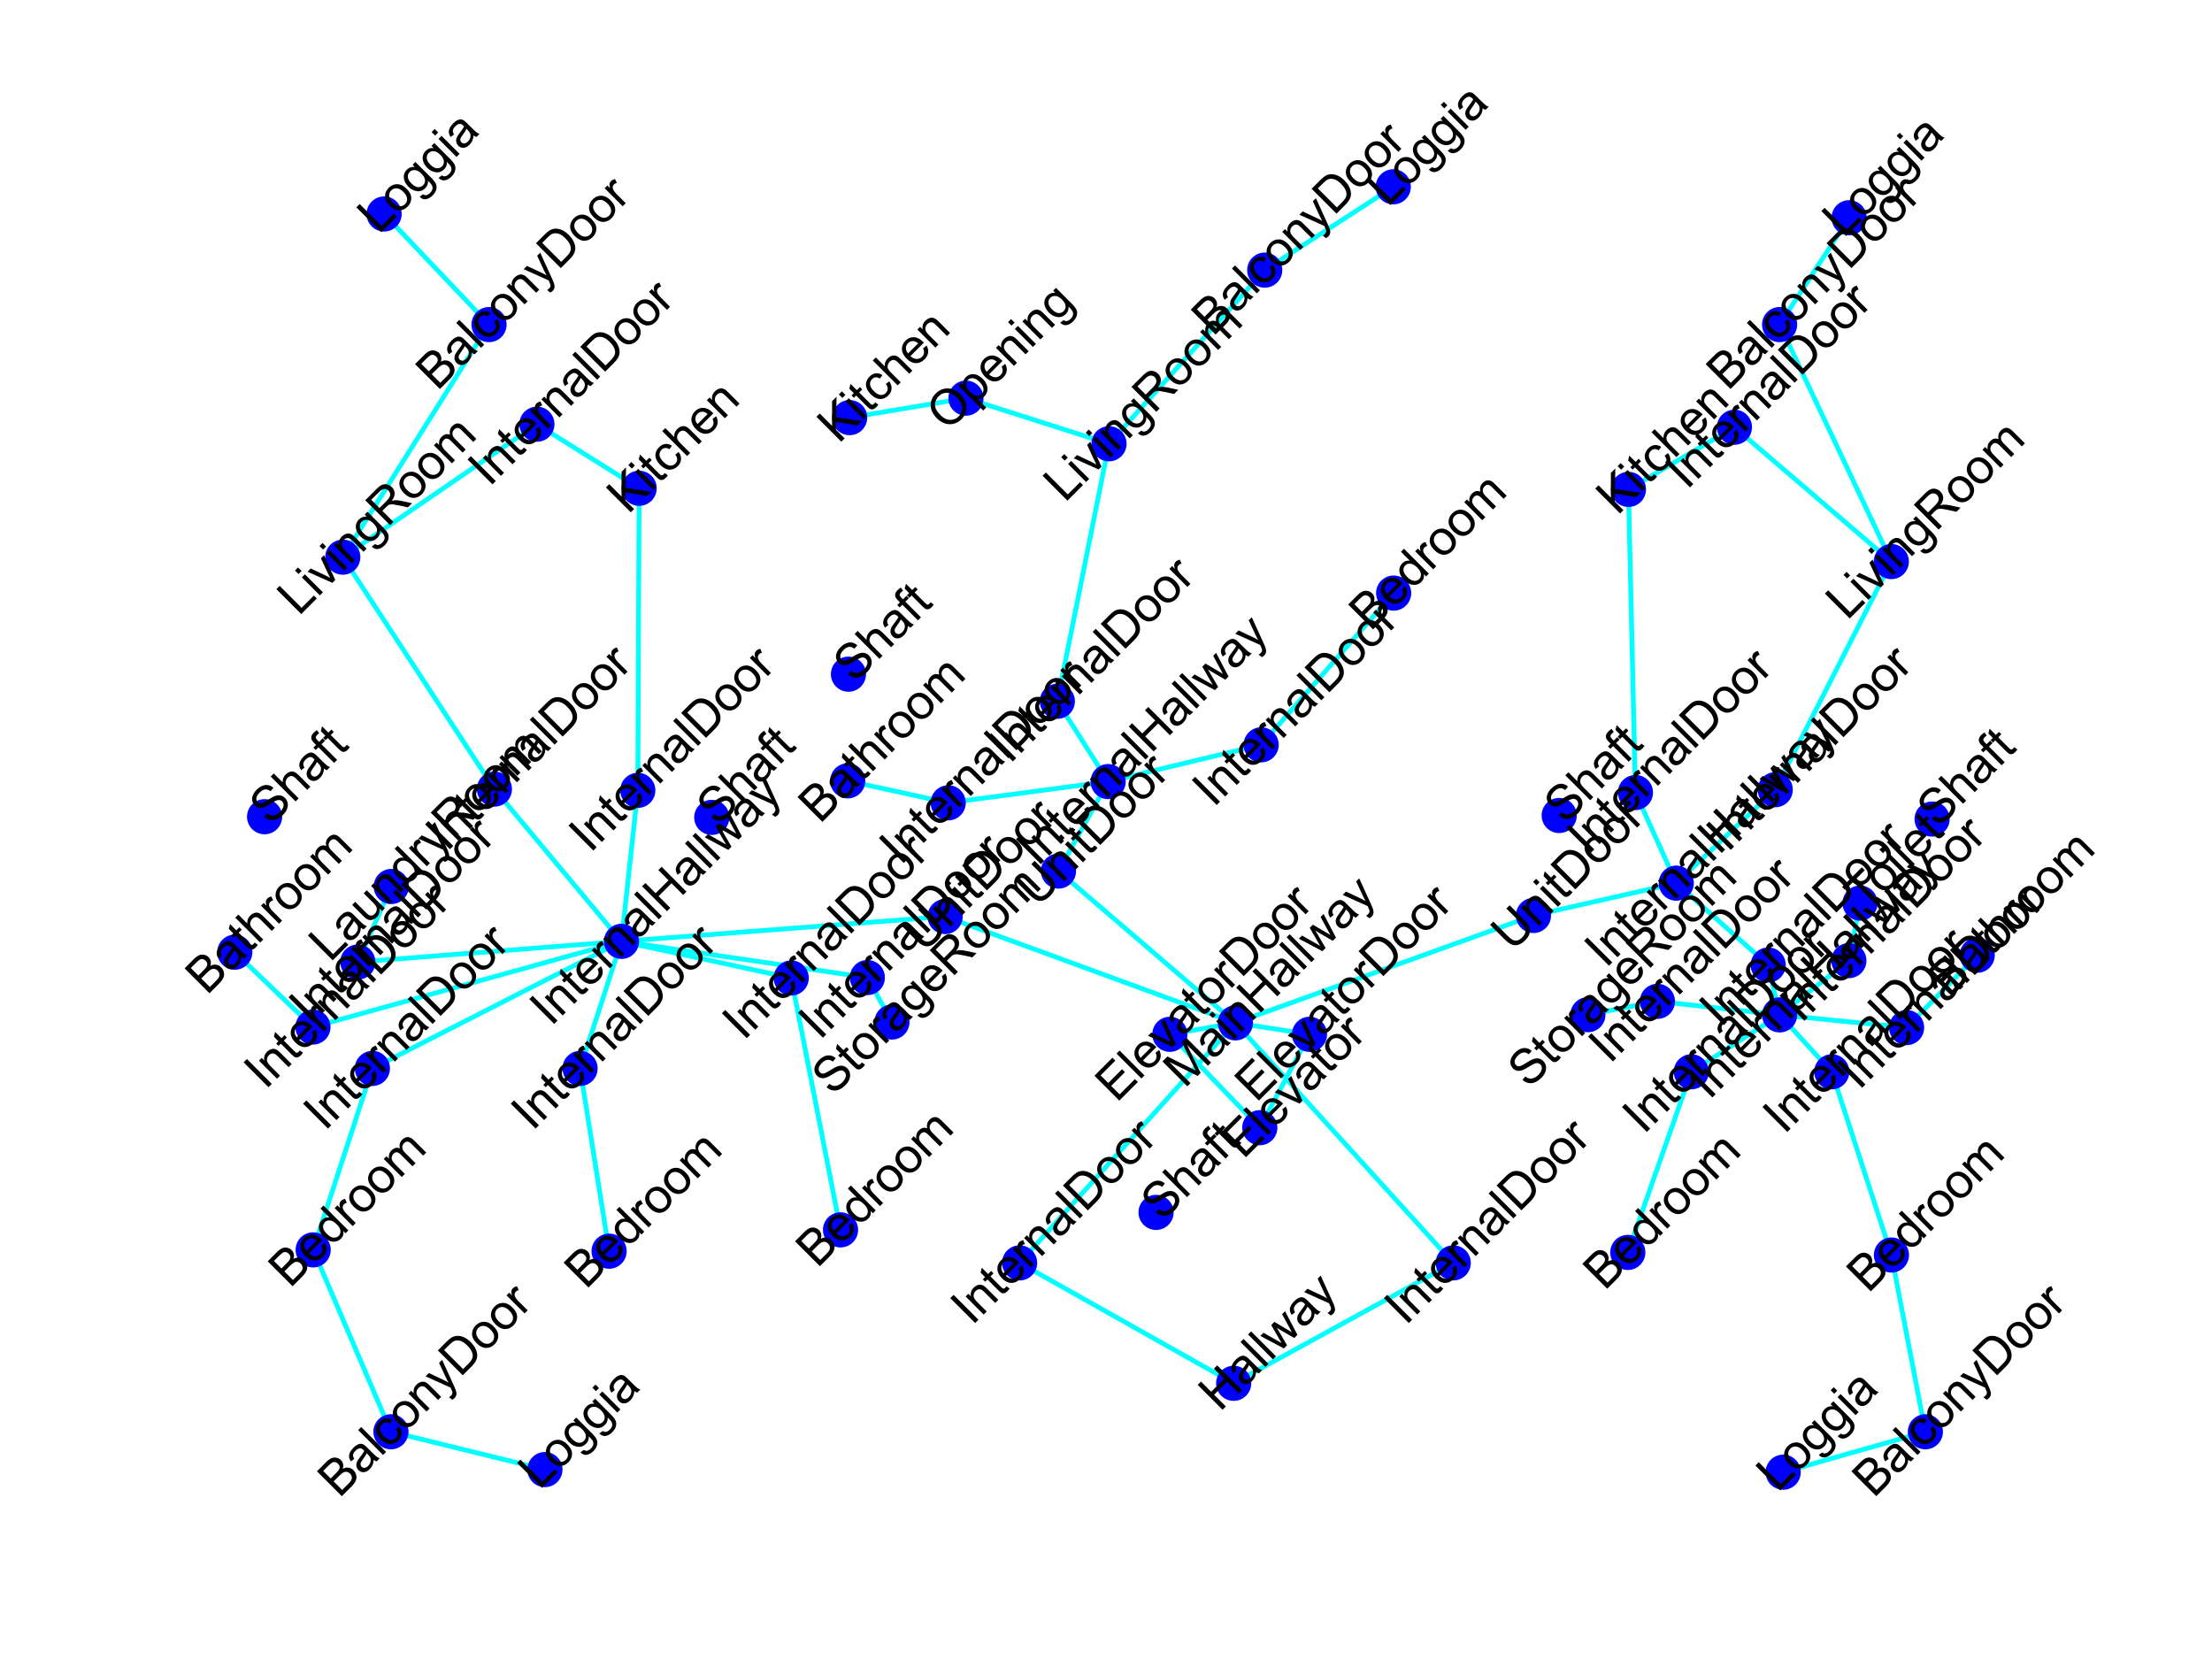<?xml version="1.0" encoding="utf-8" standalone="no"?>
<!DOCTYPE svg PUBLIC "-//W3C//DTD SVG 1.1//EN"
  "http://www.w3.org/Graphics/SVG/1.1/DTD/svg11.dtd">
<svg xmlns:xlink="http://www.w3.org/1999/xlink" width="460.8pt" height="345.6pt" viewBox="0 0 460.8 345.6" xmlns="http://www.w3.org/2000/svg" version="1.1">
 <defs>
  <style type="text/css">*{stroke-linejoin: round; stroke-linecap: butt}</style>
 </defs>
 <g id="figure_1">
  <g id="patch_1">
   <path d="M 0 345.6 
L 460.8 345.6 
L 460.8 0 
L 0 0 
z
" style="fill: #ffffff"/>
  </g>
  <g id="axes_1">
   <g id="LineCollection_1">
    <path d="M 385.151 200.115 
L 387.485 188.132 
" clip-path="url(#pcfa85a051b)" style="fill: none; stroke: #00ffff"/>
    <path d="M 385.151 200.115 
L 370.729 211.417 
" clip-path="url(#pcfa85a051b)" style="fill: none; stroke: #00ffff"/>
    <path d="M 370.729 211.417 
L 368.348 201.029 
" clip-path="url(#pcfa85a051b)" style="fill: none; stroke: #00ffff"/>
    <path d="M 370.729 211.417 
L 397.179 214.064 
" clip-path="url(#pcfa85a051b)" style="fill: none; stroke: #00ffff"/>
    <path d="M 370.729 211.417 
L 381.591 223.272 
" clip-path="url(#pcfa85a051b)" style="fill: none; stroke: #00ffff"/>
    <path d="M 370.729 211.417 
L 345.272 208.596 
" clip-path="url(#pcfa85a051b)" style="fill: none; stroke: #00ffff"/>
    <path d="M 370.729 211.417 
L 352.332 223.272 
" clip-path="url(#pcfa85a051b)" style="fill: none; stroke: #00ffff"/>
    <path d="M 361.314 88.997 
L 339.237 101.951 
" clip-path="url(#pcfa85a051b)" style="fill: none; stroke: #00ffff"/>
    <path d="M 361.314 88.997 
L 393.996 116.989 
" clip-path="url(#pcfa85a051b)" style="fill: none; stroke: #00ffff"/>
    <path d="M 339.237 101.951 
L 340.692 165.1 
" clip-path="url(#pcfa85a051b)" style="fill: none; stroke: #00ffff"/>
    <path d="M 393.996 116.989 
L 369.813 164.512 
" clip-path="url(#pcfa85a051b)" style="fill: none; stroke: #00ffff"/>
    <path d="M 393.996 116.989 
L 370.724 67.617 
" clip-path="url(#pcfa85a051b)" style="fill: none; stroke: #00ffff"/>
    <path d="M 368.348 201.029 
L 349.198 183.974 
" clip-path="url(#pcfa85a051b)" style="fill: none; stroke: #00ffff"/>
    <path d="M 349.198 183.974 
L 340.692 165.1 
" clip-path="url(#pcfa85a051b)" style="fill: none; stroke: #00ffff"/>
    <path d="M 349.198 183.974 
L 369.813 164.512 
" clip-path="url(#pcfa85a051b)" style="fill: none; stroke: #00ffff"/>
    <path d="M 349.198 183.974 
L 319.451 190.71 
" clip-path="url(#pcfa85a051b)" style="fill: none; stroke: #00ffff"/>
    <path d="M 397.179 214.064 
L 411.888 198.992 
" clip-path="url(#pcfa85a051b)" style="fill: none; stroke: #00ffff"/>
    <path d="M 381.591 223.272 
L 394.019 261.443 
" clip-path="url(#pcfa85a051b)" style="fill: none; stroke: #00ffff"/>
    <path d="M 394.019 261.443 
L 401.091 298.262 
" clip-path="url(#pcfa85a051b)" style="fill: none; stroke: #00ffff"/>
    <path d="M 111.848 88.37 
L 133.143 101.717 
" clip-path="url(#pcfa85a051b)" style="fill: none; stroke: #00ffff"/>
    <path d="M 111.848 88.37 
L 71.408 116.068 
" clip-path="url(#pcfa85a051b)" style="fill: none; stroke: #00ffff"/>
    <path d="M 133.143 101.717 
L 132.865 164.646 
" clip-path="url(#pcfa85a051b)" style="fill: none; stroke: #00ffff"/>
    <path d="M 71.408 116.068 
L 102.995 164.381 
" clip-path="url(#pcfa85a051b)" style="fill: none; stroke: #00ffff"/>
    <path d="M 71.408 116.068 
L 101.874 67.617 
" clip-path="url(#pcfa85a051b)" style="fill: none; stroke: #00ffff"/>
    <path d="M 197.528 167.243 
L 176.597 162.665 
" clip-path="url(#pcfa85a051b)" style="fill: none; stroke: #00ffff"/>
    <path d="M 197.528 167.243 
L 230.848 162.818 
" clip-path="url(#pcfa85a051b)" style="fill: none; stroke: #00ffff"/>
    <path d="M 230.848 162.818 
L 220.5 181.458 
" clip-path="url(#pcfa85a051b)" style="fill: none; stroke: #00ffff"/>
    <path d="M 230.848 162.818 
L 262.722 155.161 
" clip-path="url(#pcfa85a051b)" style="fill: none; stroke: #00ffff"/>
    <path d="M 230.848 162.818 
L 220.261 146.088 
" clip-path="url(#pcfa85a051b)" style="fill: none; stroke: #00ffff"/>
    <path d="M 74.544 200.405 
L 81.51 184.673 
" clip-path="url(#pcfa85a051b)" style="fill: none; stroke: #00ffff"/>
    <path d="M 74.544 200.405 
L 129.466 196.103 
" clip-path="url(#pcfa85a051b)" style="fill: none; stroke: #00ffff"/>
    <path d="M 129.466 196.103 
L 164.826 203.731 
" clip-path="url(#pcfa85a051b)" style="fill: none; stroke: #00ffff"/>
    <path d="M 129.466 196.103 
L 102.995 164.381 
" clip-path="url(#pcfa85a051b)" style="fill: none; stroke: #00ffff"/>
    <path d="M 129.466 196.103 
L 120.838 222.572 
" clip-path="url(#pcfa85a051b)" style="fill: none; stroke: #00ffff"/>
    <path d="M 129.466 196.103 
L 196.891 190.926 
" clip-path="url(#pcfa85a051b)" style="fill: none; stroke: #00ffff"/>
    <path d="M 129.466 196.103 
L 180.685 203.643 
" clip-path="url(#pcfa85a051b)" style="fill: none; stroke: #00ffff"/>
    <path d="M 129.466 196.103 
L 65.192 213.952 
" clip-path="url(#pcfa85a051b)" style="fill: none; stroke: #00ffff"/>
    <path d="M 129.466 196.103 
L 77.576 222.572 
" clip-path="url(#pcfa85a051b)" style="fill: none; stroke: #00ffff"/>
    <path d="M 129.466 196.103 
L 132.865 164.646 
" clip-path="url(#pcfa85a051b)" style="fill: none; stroke: #00ffff"/>
    <path d="M 220.5 181.458 
L 257.36 213.083 
" clip-path="url(#pcfa85a051b)" style="fill: none; stroke: #00ffff"/>
    <path d="M 257.36 213.083 
L 302.736 263.081 
" clip-path="url(#pcfa85a051b)" style="fill: none; stroke: #00ffff"/>
    <path d="M 257.36 213.083 
L 212.403 263.081 
" clip-path="url(#pcfa85a051b)" style="fill: none; stroke: #00ffff"/>
    <path d="M 257.36 213.083 
L 196.891 190.926 
" clip-path="url(#pcfa85a051b)" style="fill: none; stroke: #00ffff"/>
    <path d="M 257.36 213.083 
L 243.706 215.463 
" clip-path="url(#pcfa85a051b)" style="fill: none; stroke: #00ffff"/>
    <path d="M 257.36 213.083 
L 319.451 190.71 
" clip-path="url(#pcfa85a051b)" style="fill: none; stroke: #00ffff"/>
    <path d="M 257.36 213.083 
L 272.794 215.463 
" clip-path="url(#pcfa85a051b)" style="fill: none; stroke: #00ffff"/>
    <path d="M 302.736 263.081 
L 256.997 288.168 
" clip-path="url(#pcfa85a051b)" style="fill: none; stroke: #00ffff"/>
    <path d="M 256.997 288.168 
L 212.403 263.081 
" clip-path="url(#pcfa85a051b)" style="fill: none; stroke: #00ffff"/>
    <path d="M 164.826 203.731 
L 175.097 256.203 
" clip-path="url(#pcfa85a051b)" style="fill: none; stroke: #00ffff"/>
    <path d="M 263.464 56.272 
L 290.243 38.916 
" clip-path="url(#pcfa85a051b)" style="fill: none; stroke: #00ffff"/>
    <path d="M 263.464 56.272 
L 231.025 92.445 
" clip-path="url(#pcfa85a051b)" style="fill: none; stroke: #00ffff"/>
    <path d="M 231.025 92.445 
L 220.261 146.088 
" clip-path="url(#pcfa85a051b)" style="fill: none; stroke: #00ffff"/>
    <path d="M 231.025 92.445 
L 201.228 82.943 
" clip-path="url(#pcfa85a051b)" style="fill: none; stroke: #00ffff"/>
    <path d="M 262.722 155.161 
L 290.324 123.551 
" clip-path="url(#pcfa85a051b)" style="fill: none; stroke: #00ffff"/>
    <path d="M 120.838 222.572 
L 126.888 260.642 
" clip-path="url(#pcfa85a051b)" style="fill: none; stroke: #00ffff"/>
    <path d="M 101.874 67.617 
L 80.02 44.576 
" clip-path="url(#pcfa85a051b)" style="fill: none; stroke: #00ffff"/>
    <path d="M 180.685 203.643 
L 185.811 212.905 
" clip-path="url(#pcfa85a051b)" style="fill: none; stroke: #00ffff"/>
    <path d="M 345.272 208.596 
L 330.794 211.376 
" clip-path="url(#pcfa85a051b)" style="fill: none; stroke: #00ffff"/>
    <path d="M 201.228 82.943 
L 177 86.998 
" clip-path="url(#pcfa85a051b)" style="fill: none; stroke: #00ffff"/>
    <path d="M 65.192 213.952 
L 48.912 198.359 
" clip-path="url(#pcfa85a051b)" style="fill: none; stroke: #00ffff"/>
    <path d="M 243.706 215.463 
L 262.438 234.919 
" clip-path="url(#pcfa85a051b)" style="fill: none; stroke: #00ffff"/>
    <path d="M 262.438 234.919 
L 272.794 215.463 
" clip-path="url(#pcfa85a051b)" style="fill: none; stroke: #00ffff"/>
    <path d="M 77.576 222.572 
L 65.242 260.374 
" clip-path="url(#pcfa85a051b)" style="fill: none; stroke: #00ffff"/>
    <path d="M 65.242 260.374 
L 81.441 298.262 
" clip-path="url(#pcfa85a051b)" style="fill: none; stroke: #00ffff"/>
    <path d="M 81.441 298.262 
L 113.516 306.141 
" clip-path="url(#pcfa85a051b)" style="fill: none; stroke: #00ffff"/>
    <path d="M 370.724 67.617 
L 385.206 45.358 
" clip-path="url(#pcfa85a051b)" style="fill: none; stroke: #00ffff"/>
    <path d="M 401.091 298.262 
L 371.471 306.684 
" clip-path="url(#pcfa85a051b)" style="fill: none; stroke: #00ffff"/>
    <path d="M 352.332 223.272 
L 339.102 260.901 
" clip-path="url(#pcfa85a051b)" style="fill: none; stroke: #00ffff"/>
   </g>
   <g id="PathCollection_1">
    <defs>
     <path id="m19a27e6657" d="M 0 3.162 
C 0.839 3.162 1.643 2.829 2.236 2.236 
C 2.829 1.643 3.162 0.839 3.162 0 
C 3.162 -0.839 2.829 -1.643 2.236 -2.236 
C 1.643 -2.829 0.839 -3.162 0 -3.162 
C -0.839 -3.162 -1.643 -2.829 -2.236 -2.236 
C -2.829 -1.643 -3.162 -0.839 -3.162 0 
C -3.162 0.839 -2.829 1.643 -2.236 2.236 
C -1.643 2.829 -0.839 3.162 0 3.162 
z
" style="stroke: #0000ff"/>
    </defs>
    <g clip-path="url(#pcfa85a051b)">
     <use xlink:href="#m19a27e6657" x="385.151" y="200.115" style="fill: #0000ff; stroke: #0000ff"/>
     <use xlink:href="#m19a27e6657" x="387.485" y="188.132" style="fill: #0000ff; stroke: #0000ff"/>
     <use xlink:href="#m19a27e6657" x="370.729" y="211.417" style="fill: #0000ff; stroke: #0000ff"/>
     <use xlink:href="#m19a27e6657" x="361.314" y="88.997" style="fill: #0000ff; stroke: #0000ff"/>
     <use xlink:href="#m19a27e6657" x="339.237" y="101.951" style="fill: #0000ff; stroke: #0000ff"/>
     <use xlink:href="#m19a27e6657" x="393.996" y="116.989" style="fill: #0000ff; stroke: #0000ff"/>
     <use xlink:href="#m19a27e6657" x="368.348" y="201.029" style="fill: #0000ff; stroke: #0000ff"/>
     <use xlink:href="#m19a27e6657" x="349.198" y="183.974" style="fill: #0000ff; stroke: #0000ff"/>
     <use xlink:href="#m19a27e6657" x="397.179" y="214.064" style="fill: #0000ff; stroke: #0000ff"/>
     <use xlink:href="#m19a27e6657" x="411.888" y="198.992" style="fill: #0000ff; stroke: #0000ff"/>
     <use xlink:href="#m19a27e6657" x="381.591" y="223.272" style="fill: #0000ff; stroke: #0000ff"/>
     <use xlink:href="#m19a27e6657" x="394.019" y="261.443" style="fill: #0000ff; stroke: #0000ff"/>
     <use xlink:href="#m19a27e6657" x="111.848" y="88.37" style="fill: #0000ff; stroke: #0000ff"/>
     <use xlink:href="#m19a27e6657" x="133.143" y="101.717" style="fill: #0000ff; stroke: #0000ff"/>
     <use xlink:href="#m19a27e6657" x="71.408" y="116.068" style="fill: #0000ff; stroke: #0000ff"/>
     <use xlink:href="#m19a27e6657" x="197.528" y="167.243" style="fill: #0000ff; stroke: #0000ff"/>
     <use xlink:href="#m19a27e6657" x="176.597" y="162.665" style="fill: #0000ff; stroke: #0000ff"/>
     <use xlink:href="#m19a27e6657" x="230.848" y="162.818" style="fill: #0000ff; stroke: #0000ff"/>
     <use xlink:href="#m19a27e6657" x="74.544" y="200.405" style="fill: #0000ff; stroke: #0000ff"/>
     <use xlink:href="#m19a27e6657" x="81.51" y="184.673" style="fill: #0000ff; stroke: #0000ff"/>
     <use xlink:href="#m19a27e6657" x="129.466" y="196.103" style="fill: #0000ff; stroke: #0000ff"/>
     <use xlink:href="#m19a27e6657" x="220.5" y="181.458" style="fill: #0000ff; stroke: #0000ff"/>
     <use xlink:href="#m19a27e6657" x="257.36" y="213.083" style="fill: #0000ff; stroke: #0000ff"/>
     <use xlink:href="#m19a27e6657" x="302.736" y="263.081" style="fill: #0000ff; stroke: #0000ff"/>
     <use xlink:href="#m19a27e6657" x="256.997" y="288.168" style="fill: #0000ff; stroke: #0000ff"/>
     <use xlink:href="#m19a27e6657" x="164.826" y="203.731" style="fill: #0000ff; stroke: #0000ff"/>
     <use xlink:href="#m19a27e6657" x="175.097" y="256.203" style="fill: #0000ff; stroke: #0000ff"/>
     <use xlink:href="#m19a27e6657" x="102.995" y="164.381" style="fill: #0000ff; stroke: #0000ff"/>
     <use xlink:href="#m19a27e6657" x="263.464" y="56.272" style="fill: #0000ff; stroke: #0000ff"/>
     <use xlink:href="#m19a27e6657" x="290.243" y="38.916" style="fill: #0000ff; stroke: #0000ff"/>
     <use xlink:href="#m19a27e6657" x="231.025" y="92.445" style="fill: #0000ff; stroke: #0000ff"/>
     <use xlink:href="#m19a27e6657" x="262.722" y="155.161" style="fill: #0000ff; stroke: #0000ff"/>
     <use xlink:href="#m19a27e6657" x="290.324" y="123.551" style="fill: #0000ff; stroke: #0000ff"/>
     <use xlink:href="#m19a27e6657" x="120.838" y="222.572" style="fill: #0000ff; stroke: #0000ff"/>
     <use xlink:href="#m19a27e6657" x="126.888" y="260.642" style="fill: #0000ff; stroke: #0000ff"/>
     <use xlink:href="#m19a27e6657" x="220.261" y="146.088" style="fill: #0000ff; stroke: #0000ff"/>
     <use xlink:href="#m19a27e6657" x="101.874" y="67.617" style="fill: #0000ff; stroke: #0000ff"/>
     <use xlink:href="#m19a27e6657" x="80.02" y="44.576" style="fill: #0000ff; stroke: #0000ff"/>
     <use xlink:href="#m19a27e6657" x="212.403" y="263.081" style="fill: #0000ff; stroke: #0000ff"/>
     <use xlink:href="#m19a27e6657" x="196.891" y="190.926" style="fill: #0000ff; stroke: #0000ff"/>
     <use xlink:href="#m19a27e6657" x="180.685" y="203.643" style="fill: #0000ff; stroke: #0000ff"/>
     <use xlink:href="#m19a27e6657" x="185.811" y="212.905" style="fill: #0000ff; stroke: #0000ff"/>
     <use xlink:href="#m19a27e6657" x="345.272" y="208.596" style="fill: #0000ff; stroke: #0000ff"/>
     <use xlink:href="#m19a27e6657" x="330.794" y="211.376" style="fill: #0000ff; stroke: #0000ff"/>
     <use xlink:href="#m19a27e6657" x="340.692" y="165.1" style="fill: #0000ff; stroke: #0000ff"/>
     <use xlink:href="#m19a27e6657" x="369.813" y="164.512" style="fill: #0000ff; stroke: #0000ff"/>
     <use xlink:href="#m19a27e6657" x="201.228" y="82.943" style="fill: #0000ff; stroke: #0000ff"/>
     <use xlink:href="#m19a27e6657" x="177" y="86.998" style="fill: #0000ff; stroke: #0000ff"/>
     <use xlink:href="#m19a27e6657" x="65.192" y="213.952" style="fill: #0000ff; stroke: #0000ff"/>
     <use xlink:href="#m19a27e6657" x="48.912" y="198.359" style="fill: #0000ff; stroke: #0000ff"/>
     <use xlink:href="#m19a27e6657" x="243.706" y="215.463" style="fill: #0000ff; stroke: #0000ff"/>
     <use xlink:href="#m19a27e6657" x="262.438" y="234.919" style="fill: #0000ff; stroke: #0000ff"/>
     <use xlink:href="#m19a27e6657" x="77.576" y="222.572" style="fill: #0000ff; stroke: #0000ff"/>
     <use xlink:href="#m19a27e6657" x="65.242" y="260.374" style="fill: #0000ff; stroke: #0000ff"/>
     <use xlink:href="#m19a27e6657" x="81.441" y="298.262" style="fill: #0000ff; stroke: #0000ff"/>
     <use xlink:href="#m19a27e6657" x="113.516" y="306.141" style="fill: #0000ff; stroke: #0000ff"/>
     <use xlink:href="#m19a27e6657" x="319.451" y="190.71" style="fill: #0000ff; stroke: #0000ff"/>
     <use xlink:href="#m19a27e6657" x="272.794" y="215.463" style="fill: #0000ff; stroke: #0000ff"/>
     <use xlink:href="#m19a27e6657" x="370.724" y="67.617" style="fill: #0000ff; stroke: #0000ff"/>
     <use xlink:href="#m19a27e6657" x="385.206" y="45.358" style="fill: #0000ff; stroke: #0000ff"/>
     <use xlink:href="#m19a27e6657" x="132.865" y="164.646" style="fill: #0000ff; stroke: #0000ff"/>
     <use xlink:href="#m19a27e6657" x="401.091" y="298.262" style="fill: #0000ff; stroke: #0000ff"/>
     <use xlink:href="#m19a27e6657" x="371.471" y="306.684" style="fill: #0000ff; stroke: #0000ff"/>
     <use xlink:href="#m19a27e6657" x="352.332" y="223.272" style="fill: #0000ff; stroke: #0000ff"/>
     <use xlink:href="#m19a27e6657" x="339.102" y="260.901" style="fill: #0000ff; stroke: #0000ff"/>
     <use xlink:href="#m19a27e6657" x="176.749" y="140.443" style="fill: #0000ff; stroke: #0000ff"/>
     <use xlink:href="#m19a27e6657" x="324.81" y="169.885" style="fill: #0000ff; stroke: #0000ff"/>
     <use xlink:href="#m19a27e6657" x="148.274" y="170.276" style="fill: #0000ff; stroke: #0000ff"/>
     <use xlink:href="#m19a27e6657" x="240.83" y="252.564" style="fill: #0000ff; stroke: #0000ff"/>
     <use xlink:href="#m19a27e6657" x="402.491" y="170.625" style="fill: #0000ff; stroke: #0000ff"/>
     <use xlink:href="#m19a27e6657" x="55.118" y="170.138" style="fill: #0000ff; stroke: #0000ff"/>
    </g>
   </g>
   <g id="text_1">
    <!-- InternalDoor -->
    <g transform="translate(375.22 213.32)rotate(-45)scale(0.1 -0.1)">
     <defs>
      <path id="ArialMT-49" d="M 597 0 
L 597 4581 
L 1203 4581 
L 1203 0 
L 597 0 
z
" transform="scale(0.016)"/>
      <path id="ArialMT-6e" d="M 422 0 
L 422 3319 
L 928 3319 
L 928 2847 
Q 1294 3394 1984 3394 
Q 2284 3394 2536 3286 
Q 2788 3178 2913 3003 
Q 3038 2828 3088 2588 
Q 3119 2431 3119 2041 
L 3119 0 
L 2556 0 
L 2556 2019 
Q 2556 2363 2490 2533 
Q 2425 2703 2258 2804 
Q 2091 2906 1866 2906 
Q 1506 2906 1245 2678 
Q 984 2450 984 1813 
L 984 0 
L 422 0 
z
" transform="scale(0.016)"/>
      <path id="ArialMT-74" d="M 1650 503 
L 1731 6 
Q 1494 -44 1306 -44 
Q 1000 -44 831 53 
Q 663 150 594 308 
Q 525 466 525 972 
L 525 2881 
L 113 2881 
L 113 3319 
L 525 3319 
L 525 4141 
L 1084 4478 
L 1084 3319 
L 1650 3319 
L 1650 2881 
L 1084 2881 
L 1084 941 
Q 1084 700 1114 631 
Q 1144 563 1211 522 
Q 1278 481 1403 481 
Q 1497 481 1650 503 
z
" transform="scale(0.016)"/>
      <path id="ArialMT-65" d="M 2694 1069 
L 3275 997 
Q 3138 488 2766 206 
Q 2394 -75 1816 -75 
Q 1088 -75 661 373 
Q 234 822 234 1631 
Q 234 2469 665 2931 
Q 1097 3394 1784 3394 
Q 2450 3394 2872 2941 
Q 3294 2488 3294 1666 
Q 3294 1616 3291 1516 
L 816 1516 
Q 847 969 1125 678 
Q 1403 388 1819 388 
Q 2128 388 2347 550 
Q 2566 713 2694 1069 
z
M 847 1978 
L 2700 1978 
Q 2663 2397 2488 2606 
Q 2219 2931 1791 2931 
Q 1403 2931 1139 2672 
Q 875 2413 847 1978 
z
" transform="scale(0.016)"/>
      <path id="ArialMT-72" d="M 416 0 
L 416 3319 
L 922 3319 
L 922 2816 
Q 1116 3169 1280 3281 
Q 1444 3394 1641 3394 
Q 1925 3394 2219 3213 
L 2025 2691 
Q 1819 2813 1613 2813 
Q 1428 2813 1281 2702 
Q 1134 2591 1072 2394 
Q 978 2094 978 1738 
L 978 0 
L 416 0 
z
" transform="scale(0.016)"/>
      <path id="ArialMT-61" d="M 2588 409 
Q 2275 144 1986 34 
Q 1697 -75 1366 -75 
Q 819 -75 525 192 
Q 231 459 231 875 
Q 231 1119 342 1320 
Q 453 1522 633 1644 
Q 813 1766 1038 1828 
Q 1203 1872 1538 1913 
Q 2219 1994 2541 2106 
Q 2544 2222 2544 2253 
Q 2544 2597 2384 2738 
Q 2169 2928 1744 2928 
Q 1347 2928 1158 2789 
Q 969 2650 878 2297 
L 328 2372 
Q 403 2725 575 2942 
Q 747 3159 1072 3276 
Q 1397 3394 1825 3394 
Q 2250 3394 2515 3294 
Q 2781 3194 2906 3042 
Q 3031 2891 3081 2659 
Q 3109 2516 3109 2141 
L 3109 1391 
Q 3109 606 3145 398 
Q 3181 191 3288 0 
L 2700 0 
Q 2613 175 2588 409 
z
M 2541 1666 
Q 2234 1541 1622 1453 
Q 1275 1403 1131 1340 
Q 988 1278 909 1158 
Q 831 1038 831 891 
Q 831 666 1001 516 
Q 1172 366 1500 366 
Q 1825 366 2078 508 
Q 2331 650 2450 897 
Q 2541 1088 2541 1459 
L 2541 1666 
z
" transform="scale(0.016)"/>
      <path id="ArialMT-6c" d="M 409 0 
L 409 4581 
L 972 4581 
L 972 0 
L 409 0 
z
" transform="scale(0.016)"/>
      <path id="ArialMT-44" d="M 494 0 
L 494 4581 
L 2072 4581 
Q 2606 4581 2888 4516 
Q 3281 4425 3559 4188 
Q 3922 3881 4101 3404 
Q 4281 2928 4281 2316 
Q 4281 1794 4159 1391 
Q 4038 988 3847 723 
Q 3656 459 3429 307 
Q 3203 156 2883 78 
Q 2563 0 2147 0 
L 494 0 
z
M 1100 541 
L 2078 541 
Q 2531 541 2789 625 
Q 3047 709 3200 863 
Q 3416 1078 3536 1442 
Q 3656 1806 3656 2325 
Q 3656 3044 3420 3430 
Q 3184 3816 2847 3947 
Q 2603 4041 2063 4041 
L 1100 4041 
L 1100 541 
z
" transform="scale(0.016)"/>
      <path id="ArialMT-6f" d="M 213 1659 
Q 213 2581 725 3025 
Q 1153 3394 1769 3394 
Q 2453 3394 2887 2945 
Q 3322 2497 3322 1706 
Q 3322 1066 3130 698 
Q 2938 331 2570 128 
Q 2203 -75 1769 -75 
Q 1072 -75 642 372 
Q 213 819 213 1659 
z
M 791 1659 
Q 791 1022 1069 705 
Q 1347 388 1769 388 
Q 2188 388 2466 706 
Q 2744 1025 2744 1678 
Q 2744 2294 2464 2611 
Q 2184 2928 1769 2928 
Q 1347 2928 1069 2612 
Q 791 2297 791 1659 
z
" transform="scale(0.016)"/>
     </defs>
     <use xlink:href="#ArialMT-49"/>
     <use xlink:href="#ArialMT-6e" x="27.783"/>
     <use xlink:href="#ArialMT-74" x="83.398"/>
     <use xlink:href="#ArialMT-65" x="111.182"/>
     <use xlink:href="#ArialMT-72" x="166.797"/>
     <use xlink:href="#ArialMT-6e" x="200.098"/>
     <use xlink:href="#ArialMT-61" x="255.713"/>
     <use xlink:href="#ArialMT-6c" x="311.328"/>
     <use xlink:href="#ArialMT-44" x="333.545"/>
     <use xlink:href="#ArialMT-6f" x="405.762"/>
     <use xlink:href="#ArialMT-6f" x="461.377"/>
     <use xlink:href="#ArialMT-72" x="516.992"/>
    </g>
   </g>
   <g id="text_2">
    <!-- Toilet -->
    <g transform="translate(388.756 190.135)rotate(-45)scale(0.1 -0.1)">
     <defs>
      <path id="ArialMT-54" d="M 1659 0 
L 1659 4041 
L 150 4041 
L 150 4581 
L 3781 4581 
L 3781 4041 
L 2266 4041 
L 2266 0 
L 1659 0 
z
" transform="scale(0.016)"/>
      <path id="ArialMT-69" d="M 425 3934 
L 425 4581 
L 988 4581 
L 988 3934 
L 425 3934 
z
M 425 0 
L 425 3319 
L 988 3319 
L 988 0 
L 425 0 
z
" transform="scale(0.016)"/>
     </defs>
     <use xlink:href="#ArialMT-54"/>
     <use xlink:href="#ArialMT-6f" x="49.959"/>
     <use xlink:href="#ArialMT-69" x="105.574"/>
     <use xlink:href="#ArialMT-6c" x="127.791"/>
     <use xlink:href="#ArialMT-65" x="150.008"/>
     <use xlink:href="#ArialMT-74" x="205.623"/>
    </g>
   </g>
   <g id="text_3">
    <!-- InternalHallway -->
    <g transform="translate(356.041 229.296)rotate(-45)scale(0.1 -0.1)">
     <defs>
      <path id="ArialMT-48" d="M 513 0 
L 513 4581 
L 1119 4581 
L 1119 2700 
L 3500 2700 
L 3500 4581 
L 4106 4581 
L 4106 0 
L 3500 0 
L 3500 2159 
L 1119 2159 
L 1119 0 
L 513 0 
z
" transform="scale(0.016)"/>
      <path id="ArialMT-77" d="M 1034 0 
L 19 3319 
L 600 3319 
L 1128 1403 
L 1325 691 
Q 1338 744 1497 1375 
L 2025 3319 
L 2603 3319 
L 3100 1394 
L 3266 759 
L 3456 1400 
L 4025 3319 
L 4572 3319 
L 3534 0 
L 2950 0 
L 2422 1988 
L 2294 2553 
L 1622 0 
L 1034 0 
z
" transform="scale(0.016)"/>
      <path id="ArialMT-79" d="M 397 -1278 
L 334 -750 
Q 519 -800 656 -800 
Q 844 -800 956 -737 
Q 1069 -675 1141 -563 
Q 1194 -478 1313 -144 
Q 1328 -97 1363 -6 
L 103 3319 
L 709 3319 
L 1400 1397 
Q 1534 1031 1641 628 
Q 1738 1016 1872 1384 
L 2581 3319 
L 3144 3319 
L 1881 -56 
Q 1678 -603 1566 -809 
Q 1416 -1088 1222 -1217 
Q 1028 -1347 759 -1347 
Q 597 -1347 397 -1278 
z
" transform="scale(0.016)"/>
     </defs>
     <use xlink:href="#ArialMT-49"/>
     <use xlink:href="#ArialMT-6e" x="27.783"/>
     <use xlink:href="#ArialMT-74" x="83.398"/>
     <use xlink:href="#ArialMT-65" x="111.182"/>
     <use xlink:href="#ArialMT-72" x="166.797"/>
     <use xlink:href="#ArialMT-6e" x="200.098"/>
     <use xlink:href="#ArialMT-61" x="255.713"/>
     <use xlink:href="#ArialMT-6c" x="311.328"/>
     <use xlink:href="#ArialMT-48" x="333.545"/>
     <use xlink:href="#ArialMT-61" x="405.762"/>
     <use xlink:href="#ArialMT-6c" x="461.377"/>
     <use xlink:href="#ArialMT-6c" x="483.594"/>
     <use xlink:href="#ArialMT-77" x="505.811"/>
     <use xlink:href="#ArialMT-61" x="578.027"/>
     <use xlink:href="#ArialMT-79" x="633.643"/>
    </g>
   </g>
   <g id="text_4">
    <!-- InternalDoor -->
    <g transform="translate(351.383 102.203)rotate(-45)scale(0.1 -0.1)">
     <use xlink:href="#ArialMT-49"/>
     <use xlink:href="#ArialMT-6e" x="27.783"/>
     <use xlink:href="#ArialMT-74" x="83.398"/>
     <use xlink:href="#ArialMT-65" x="111.182"/>
     <use xlink:href="#ArialMT-72" x="166.797"/>
     <use xlink:href="#ArialMT-6e" x="200.098"/>
     <use xlink:href="#ArialMT-61" x="255.713"/>
     <use xlink:href="#ArialMT-6c" x="311.328"/>
     <use xlink:href="#ArialMT-44" x="333.545"/>
     <use xlink:href="#ArialMT-6f" x="405.762"/>
     <use xlink:href="#ArialMT-6f" x="461.377"/>
     <use xlink:href="#ArialMT-72" x="516.992"/>
    </g>
   </g>
   <g id="text_5">
    <!-- Kitchen -->
    <g transform="translate(336.968 107.494)rotate(-45)scale(0.1 -0.1)">
     <defs>
      <path id="ArialMT-4b" d="M 469 0 
L 469 4581 
L 1075 4581 
L 1075 2309 
L 3350 4581 
L 4172 4581 
L 2250 2725 
L 4256 0 
L 3456 0 
L 1825 2319 
L 1075 1588 
L 1075 0 
L 469 0 
z
" transform="scale(0.016)"/>
      <path id="ArialMT-63" d="M 2588 1216 
L 3141 1144 
Q 3050 572 2676 248 
Q 2303 -75 1759 -75 
Q 1078 -75 664 370 
Q 250 816 250 1647 
Q 250 2184 428 2587 
Q 606 2991 970 3192 
Q 1334 3394 1763 3394 
Q 2303 3394 2647 3120 
Q 2991 2847 3088 2344 
L 2541 2259 
Q 2463 2594 2264 2762 
Q 2066 2931 1784 2931 
Q 1359 2931 1093 2626 
Q 828 2322 828 1663 
Q 828 994 1084 691 
Q 1341 388 1753 388 
Q 2084 388 2306 591 
Q 2528 794 2588 1216 
z
" transform="scale(0.016)"/>
      <path id="ArialMT-68" d="M 422 0 
L 422 4581 
L 984 4581 
L 984 2938 
Q 1378 3394 1978 3394 
Q 2347 3394 2619 3248 
Q 2891 3103 3008 2847 
Q 3125 2591 3125 2103 
L 3125 0 
L 2563 0 
L 2563 2103 
Q 2563 2525 2380 2717 
Q 2197 2909 1863 2909 
Q 1613 2909 1392 2779 
Q 1172 2650 1078 2428 
Q 984 2206 984 1816 
L 984 0 
L 422 0 
z
" transform="scale(0.016)"/>
     </defs>
     <use xlink:href="#ArialMT-4b"/>
     <use xlink:href="#ArialMT-69" x="66.699"/>
     <use xlink:href="#ArialMT-74" x="88.916"/>
     <use xlink:href="#ArialMT-63" x="116.699"/>
     <use xlink:href="#ArialMT-68" x="166.699"/>
     <use xlink:href="#ArialMT-65" x="222.314"/>
     <use xlink:href="#ArialMT-6e" x="277.93"/>
    </g>
   </g>
   <g id="text_6">
    <!-- LivingRoom -->
    <g transform="translate(384.811 129.367)rotate(-45)scale(0.1 -0.1)">
     <defs>
      <path id="ArialMT-4c" d="M 469 0 
L 469 4581 
L 1075 4581 
L 1075 541 
L 3331 541 
L 3331 0 
L 469 0 
z
" transform="scale(0.016)"/>
      <path id="ArialMT-76" d="M 1344 0 
L 81 3319 
L 675 3319 
L 1388 1331 
Q 1503 1009 1600 663 
Q 1675 925 1809 1294 
L 2547 3319 
L 3125 3319 
L 1869 0 
L 1344 0 
z
" transform="scale(0.016)"/>
      <path id="ArialMT-67" d="M 319 -275 
L 866 -356 
Q 900 -609 1056 -725 
Q 1266 -881 1628 -881 
Q 2019 -881 2231 -725 
Q 2444 -569 2519 -288 
Q 2563 -116 2559 434 
Q 2191 0 1641 0 
Q 956 0 581 494 
Q 206 988 206 1678 
Q 206 2153 378 2554 
Q 550 2956 876 3175 
Q 1203 3394 1644 3394 
Q 2231 3394 2613 2919 
L 2613 3319 
L 3131 3319 
L 3131 450 
Q 3131 -325 2973 -648 
Q 2816 -972 2473 -1159 
Q 2131 -1347 1631 -1347 
Q 1038 -1347 672 -1080 
Q 306 -813 319 -275 
z
M 784 1719 
Q 784 1066 1043 766 
Q 1303 466 1694 466 
Q 2081 466 2343 764 
Q 2606 1063 2606 1700 
Q 2606 2309 2336 2618 
Q 2066 2928 1684 2928 
Q 1309 2928 1046 2623 
Q 784 2319 784 1719 
z
" transform="scale(0.016)"/>
      <path id="ArialMT-52" d="M 503 0 
L 503 4581 
L 2534 4581 
Q 3147 4581 3465 4457 
Q 3784 4334 3975 4021 
Q 4166 3709 4166 3331 
Q 4166 2844 3850 2509 
Q 3534 2175 2875 2084 
Q 3116 1969 3241 1856 
Q 3506 1613 3744 1247 
L 4541 0 
L 3778 0 
L 3172 953 
Q 2906 1366 2734 1584 
Q 2563 1803 2427 1890 
Q 2291 1978 2150 2013 
Q 2047 2034 1813 2034 
L 1109 2034 
L 1109 0 
L 503 0 
z
M 1109 2559 
L 2413 2559 
Q 2828 2559 3062 2645 
Q 3297 2731 3419 2920 
Q 3541 3109 3541 3331 
Q 3541 3656 3305 3865 
Q 3069 4075 2559 4075 
L 1109 4075 
L 1109 2559 
z
" transform="scale(0.016)"/>
      <path id="ArialMT-6d" d="M 422 0 
L 422 3319 
L 925 3319 
L 925 2853 
Q 1081 3097 1340 3245 
Q 1600 3394 1931 3394 
Q 2300 3394 2536 3241 
Q 2772 3088 2869 2813 
Q 3263 3394 3894 3394 
Q 4388 3394 4653 3120 
Q 4919 2847 4919 2278 
L 4919 0 
L 4359 0 
L 4359 2091 
Q 4359 2428 4304 2576 
Q 4250 2725 4106 2815 
Q 3963 2906 3769 2906 
Q 3419 2906 3187 2673 
Q 2956 2441 2956 1928 
L 2956 0 
L 2394 0 
L 2394 2156 
Q 2394 2531 2256 2718 
Q 2119 2906 1806 2906 
Q 1569 2906 1367 2781 
Q 1166 2656 1075 2415 
Q 984 2175 984 1722 
L 984 0 
L 422 0 
z
" transform="scale(0.016)"/>
     </defs>
     <use xlink:href="#ArialMT-4c"/>
     <use xlink:href="#ArialMT-69" x="55.615"/>
     <use xlink:href="#ArialMT-76" x="77.832"/>
     <use xlink:href="#ArialMT-69" x="127.832"/>
     <use xlink:href="#ArialMT-6e" x="150.049"/>
     <use xlink:href="#ArialMT-67" x="205.664"/>
     <use xlink:href="#ArialMT-52" x="261.279"/>
     <use xlink:href="#ArialMT-6f" x="333.496"/>
     <use xlink:href="#ArialMT-6f" x="389.111"/>
     <use xlink:href="#ArialMT-6d" x="444.727"/>
    </g>
   </g>
   <g id="text_7">
    <!-- InternalDoor -->
    <g transform="translate(358.417 214.235)rotate(-45)scale(0.1 -0.1)">
     <use xlink:href="#ArialMT-49"/>
     <use xlink:href="#ArialMT-6e" x="27.783"/>
     <use xlink:href="#ArialMT-74" x="83.398"/>
     <use xlink:href="#ArialMT-65" x="111.182"/>
     <use xlink:href="#ArialMT-72" x="166.797"/>
     <use xlink:href="#ArialMT-6e" x="200.098"/>
     <use xlink:href="#ArialMT-61" x="255.713"/>
     <use xlink:href="#ArialMT-6c" x="311.328"/>
     <use xlink:href="#ArialMT-44" x="333.545"/>
     <use xlink:href="#ArialMT-6f" x="405.762"/>
     <use xlink:href="#ArialMT-6f" x="461.377"/>
     <use xlink:href="#ArialMT-72" x="516.992"/>
    </g>
   </g>
   <g id="text_8">
    <!-- InternalHallway -->
    <g transform="translate(334.511 201.852)rotate(-45)scale(0.1 -0.1)">
     <use xlink:href="#ArialMT-49"/>
     <use xlink:href="#ArialMT-6e" x="27.783"/>
     <use xlink:href="#ArialMT-74" x="83.398"/>
     <use xlink:href="#ArialMT-65" x="111.182"/>
     <use xlink:href="#ArialMT-72" x="166.797"/>
     <use xlink:href="#ArialMT-6e" x="200.098"/>
     <use xlink:href="#ArialMT-61" x="255.713"/>
     <use xlink:href="#ArialMT-6c" x="311.328"/>
     <use xlink:href="#ArialMT-48" x="333.545"/>
     <use xlink:href="#ArialMT-61" x="405.762"/>
     <use xlink:href="#ArialMT-6c" x="461.377"/>
     <use xlink:href="#ArialMT-6c" x="483.594"/>
     <use xlink:href="#ArialMT-77" x="505.811"/>
     <use xlink:href="#ArialMT-61" x="578.027"/>
     <use xlink:href="#ArialMT-79" x="633.643"/>
    </g>
   </g>
   <g id="text_9">
    <!-- InternalDoor -->
    <g transform="translate(387.248 227.27)rotate(-45)scale(0.1 -0.1)">
     <use xlink:href="#ArialMT-49"/>
     <use xlink:href="#ArialMT-6e" x="27.783"/>
     <use xlink:href="#ArialMT-74" x="83.398"/>
     <use xlink:href="#ArialMT-65" x="111.182"/>
     <use xlink:href="#ArialMT-72" x="166.797"/>
     <use xlink:href="#ArialMT-6e" x="200.098"/>
     <use xlink:href="#ArialMT-61" x="255.713"/>
     <use xlink:href="#ArialMT-6c" x="311.328"/>
     <use xlink:href="#ArialMT-44" x="333.545"/>
     <use xlink:href="#ArialMT-6f" x="405.762"/>
     <use xlink:href="#ArialMT-6f" x="461.377"/>
     <use xlink:href="#ArialMT-72" x="516.992"/>
    </g>
   </g>
   <g id="text_10">
    <!-- Bathroom -->
    <g transform="translate(406.084 208.071)rotate(-45)scale(0.1 -0.1)">
     <defs>
      <path id="ArialMT-42" d="M 469 0 
L 469 4581 
L 2188 4581 
Q 2713 4581 3030 4442 
Q 3347 4303 3526 4014 
Q 3706 3725 3706 3409 
Q 3706 3116 3547 2856 
Q 3388 2597 3066 2438 
Q 3481 2316 3704 2022 
Q 3928 1728 3928 1328 
Q 3928 1006 3792 729 
Q 3656 453 3456 303 
Q 3256 153 2954 76 
Q 2653 0 2216 0 
L 469 0 
z
M 1075 2656 
L 2066 2656 
Q 2469 2656 2644 2709 
Q 2875 2778 2992 2937 
Q 3109 3097 3109 3338 
Q 3109 3566 3000 3739 
Q 2891 3913 2687 3977 
Q 2484 4041 1991 4041 
L 1075 4041 
L 1075 2656 
z
M 1075 541 
L 2216 541 
Q 2509 541 2628 563 
Q 2838 600 2978 687 
Q 3119 775 3209 942 
Q 3300 1109 3300 1328 
Q 3300 1584 3169 1773 
Q 3038 1963 2805 2039 
Q 2572 2116 2134 2116 
L 1075 2116 
L 1075 541 
z
" transform="scale(0.016)"/>
     </defs>
     <use xlink:href="#ArialMT-42"/>
     <use xlink:href="#ArialMT-61" x="66.699"/>
     <use xlink:href="#ArialMT-74" x="122.314"/>
     <use xlink:href="#ArialMT-68" x="150.098"/>
     <use xlink:href="#ArialMT-72" x="205.713"/>
     <use xlink:href="#ArialMT-6f" x="239.014"/>
     <use xlink:href="#ArialMT-6f" x="294.629"/>
     <use xlink:href="#ArialMT-6d" x="350.244"/>
    </g>
   </g>
   <g id="text_11">
    <!-- InternalDoor -->
    <g transform="translate(371.66 236.477)rotate(-45)scale(0.1 -0.1)">
     <use xlink:href="#ArialMT-49"/>
     <use xlink:href="#ArialMT-6e" x="27.783"/>
     <use xlink:href="#ArialMT-74" x="83.398"/>
     <use xlink:href="#ArialMT-65" x="111.182"/>
     <use xlink:href="#ArialMT-72" x="166.797"/>
     <use xlink:href="#ArialMT-6e" x="200.098"/>
     <use xlink:href="#ArialMT-61" x="255.713"/>
     <use xlink:href="#ArialMT-6c" x="311.328"/>
     <use xlink:href="#ArialMT-44" x="333.545"/>
     <use xlink:href="#ArialMT-6f" x="405.762"/>
     <use xlink:href="#ArialMT-6f" x="461.377"/>
     <use xlink:href="#ArialMT-72" x="516.992"/>
    </g>
   </g>
   <g id="text_12">
    <!-- Bedroom -->
    <g transform="translate(389.198 269.539)rotate(-45)scale(0.1 -0.1)">
     <defs>
      <path id="ArialMT-64" d="M 2575 0 
L 2575 419 
Q 2259 -75 1647 -75 
Q 1250 -75 917 144 
Q 584 363 401 755 
Q 219 1147 219 1656 
Q 219 2153 384 2558 
Q 550 2963 881 3178 
Q 1213 3394 1622 3394 
Q 1922 3394 2156 3267 
Q 2391 3141 2538 2938 
L 2538 4581 
L 3097 4581 
L 3097 0 
L 2575 0 
z
M 797 1656 
Q 797 1019 1065 703 
Q 1334 388 1700 388 
Q 2069 388 2326 689 
Q 2584 991 2584 1609 
Q 2584 2291 2321 2609 
Q 2059 2928 1675 2928 
Q 1300 2928 1048 2622 
Q 797 2316 797 1656 
z
" transform="scale(0.016)"/>
     </defs>
     <use xlink:href="#ArialMT-42"/>
     <use xlink:href="#ArialMT-65" x="66.699"/>
     <use xlink:href="#ArialMT-64" x="122.314"/>
     <use xlink:href="#ArialMT-72" x="177.93"/>
     <use xlink:href="#ArialMT-6f" x="211.23"/>
     <use xlink:href="#ArialMT-6f" x="266.846"/>
     <use xlink:href="#ArialMT-6d" x="322.461"/>
    </g>
   </g>
   <g id="text_13">
    <!-- InternalDoor -->
    <g transform="translate(101.917 101.575)rotate(-45)scale(0.1 -0.1)">
     <use xlink:href="#ArialMT-49"/>
     <use xlink:href="#ArialMT-6e" x="27.783"/>
     <use xlink:href="#ArialMT-74" x="83.398"/>
     <use xlink:href="#ArialMT-65" x="111.182"/>
     <use xlink:href="#ArialMT-72" x="166.797"/>
     <use xlink:href="#ArialMT-6e" x="200.098"/>
     <use xlink:href="#ArialMT-61" x="255.713"/>
     <use xlink:href="#ArialMT-6c" x="311.328"/>
     <use xlink:href="#ArialMT-44" x="333.545"/>
     <use xlink:href="#ArialMT-6f" x="405.762"/>
     <use xlink:href="#ArialMT-6f" x="461.377"/>
     <use xlink:href="#ArialMT-72" x="516.992"/>
    </g>
   </g>
   <g id="text_14">
    <!-- Kitchen -->
    <g transform="translate(130.874 107.26)rotate(-45)scale(0.1 -0.1)">
     <use xlink:href="#ArialMT-4b"/>
     <use xlink:href="#ArialMT-69" x="66.699"/>
     <use xlink:href="#ArialMT-74" x="88.916"/>
     <use xlink:href="#ArialMT-63" x="116.699"/>
     <use xlink:href="#ArialMT-68" x="166.699"/>
     <use xlink:href="#ArialMT-65" x="222.314"/>
     <use xlink:href="#ArialMT-6e" x="277.93"/>
    </g>
   </g>
   <g id="text_15">
    <!-- LivingRoom -->
    <g transform="translate(62.222 128.446)rotate(-45)scale(0.1 -0.1)">
     <use xlink:href="#ArialMT-4c"/>
     <use xlink:href="#ArialMT-69" x="55.615"/>
     <use xlink:href="#ArialMT-76" x="77.832"/>
     <use xlink:href="#ArialMT-69" x="127.832"/>
     <use xlink:href="#ArialMT-6e" x="150.049"/>
     <use xlink:href="#ArialMT-67" x="205.664"/>
     <use xlink:href="#ArialMT-52" x="261.279"/>
     <use xlink:href="#ArialMT-6f" x="333.496"/>
     <use xlink:href="#ArialMT-6f" x="389.111"/>
     <use xlink:href="#ArialMT-6d" x="444.727"/>
    </g>
   </g>
   <g id="text_16">
    <!-- InternalDoor -->
    <g transform="translate(187.596 180.449)rotate(-45)scale(0.1 -0.1)">
     <use xlink:href="#ArialMT-49"/>
     <use xlink:href="#ArialMT-6e" x="27.783"/>
     <use xlink:href="#ArialMT-74" x="83.398"/>
     <use xlink:href="#ArialMT-65" x="111.182"/>
     <use xlink:href="#ArialMT-72" x="166.797"/>
     <use xlink:href="#ArialMT-6e" x="200.098"/>
     <use xlink:href="#ArialMT-61" x="255.713"/>
     <use xlink:href="#ArialMT-6c" x="311.328"/>
     <use xlink:href="#ArialMT-44" x="333.545"/>
     <use xlink:href="#ArialMT-6f" x="405.762"/>
     <use xlink:href="#ArialMT-6f" x="461.377"/>
     <use xlink:href="#ArialMT-72" x="516.992"/>
    </g>
   </g>
   <g id="text_17">
    <!-- Bathroom -->
    <g transform="translate(170.793 171.743)rotate(-45)scale(0.1 -0.1)">
     <use xlink:href="#ArialMT-42"/>
     <use xlink:href="#ArialMT-61" x="66.699"/>
     <use xlink:href="#ArialMT-74" x="122.314"/>
     <use xlink:href="#ArialMT-68" x="150.098"/>
     <use xlink:href="#ArialMT-72" x="205.713"/>
     <use xlink:href="#ArialMT-6f" x="239.014"/>
     <use xlink:href="#ArialMT-6f" x="294.629"/>
     <use xlink:href="#ArialMT-6d" x="350.244"/>
    </g>
   </g>
   <g id="text_18">
    <!-- InternalHallway -->
    <g transform="translate(216.161 180.697)rotate(-45)scale(0.1 -0.1)">
     <use xlink:href="#ArialMT-49"/>
     <use xlink:href="#ArialMT-6e" x="27.783"/>
     <use xlink:href="#ArialMT-74" x="83.398"/>
     <use xlink:href="#ArialMT-65" x="111.182"/>
     <use xlink:href="#ArialMT-72" x="166.797"/>
     <use xlink:href="#ArialMT-6e" x="200.098"/>
     <use xlink:href="#ArialMT-61" x="255.713"/>
     <use xlink:href="#ArialMT-6c" x="311.328"/>
     <use xlink:href="#ArialMT-48" x="333.545"/>
     <use xlink:href="#ArialMT-61" x="405.762"/>
     <use xlink:href="#ArialMT-6c" x="461.377"/>
     <use xlink:href="#ArialMT-6c" x="483.594"/>
     <use xlink:href="#ArialMT-77" x="505.811"/>
     <use xlink:href="#ArialMT-61" x="578.027"/>
     <use xlink:href="#ArialMT-79" x="633.643"/>
    </g>
   </g>
   <g id="text_19">
    <!-- InternalDoor -->
    <g transform="translate(64.613 213.611)rotate(-45)scale(0.1 -0.1)">
     <use xlink:href="#ArialMT-49"/>
     <use xlink:href="#ArialMT-6e" x="27.783"/>
     <use xlink:href="#ArialMT-74" x="83.398"/>
     <use xlink:href="#ArialMT-65" x="111.182"/>
     <use xlink:href="#ArialMT-72" x="166.797"/>
     <use xlink:href="#ArialMT-6e" x="200.098"/>
     <use xlink:href="#ArialMT-61" x="255.713"/>
     <use xlink:href="#ArialMT-6c" x="311.328"/>
     <use xlink:href="#ArialMT-44" x="333.545"/>
     <use xlink:href="#ArialMT-6f" x="405.762"/>
     <use xlink:href="#ArialMT-6f" x="461.377"/>
     <use xlink:href="#ArialMT-72" x="516.992"/>
    </g>
   </g>
   <g id="text_20">
    <!-- LaundryRoom -->
    <g transform="translate(68.786 200.588)rotate(-45)scale(0.1 -0.1)">
     <defs>
      <path id="ArialMT-75" d="M 2597 0 
L 2597 488 
Q 2209 -75 1544 -75 
Q 1250 -75 995 37 
Q 741 150 617 320 
Q 494 491 444 738 
Q 409 903 409 1263 
L 409 3319 
L 972 3319 
L 972 1478 
Q 972 1038 1006 884 
Q 1059 663 1231 536 
Q 1403 409 1656 409 
Q 1909 409 2131 539 
Q 2353 669 2445 892 
Q 2538 1116 2538 1541 
L 2538 3319 
L 3100 3319 
L 3100 0 
L 2597 0 
z
" transform="scale(0.016)"/>
     </defs>
     <use xlink:href="#ArialMT-4c"/>
     <use xlink:href="#ArialMT-61" x="55.615"/>
     <use xlink:href="#ArialMT-75" x="111.23"/>
     <use xlink:href="#ArialMT-6e" x="166.846"/>
     <use xlink:href="#ArialMT-64" x="222.461"/>
     <use xlink:href="#ArialMT-72" x="278.076"/>
     <use xlink:href="#ArialMT-79" x="311.377"/>
     <use xlink:href="#ArialMT-52" x="361.377"/>
     <use xlink:href="#ArialMT-6f" x="433.594"/>
     <use xlink:href="#ArialMT-6f" x="489.209"/>
     <use xlink:href="#ArialMT-6d" x="544.824"/>
    </g>
   </g>
   <g id="text_21">
    <!-- InternalHallway -->
    <g transform="translate(114.779 213.982)rotate(-45)scale(0.1 -0.1)">
     <use xlink:href="#ArialMT-49"/>
     <use xlink:href="#ArialMT-6e" x="27.783"/>
     <use xlink:href="#ArialMT-74" x="83.398"/>
     <use xlink:href="#ArialMT-65" x="111.182"/>
     <use xlink:href="#ArialMT-72" x="166.797"/>
     <use xlink:href="#ArialMT-6e" x="200.098"/>
     <use xlink:href="#ArialMT-61" x="255.713"/>
     <use xlink:href="#ArialMT-6c" x="311.328"/>
     <use xlink:href="#ArialMT-48" x="333.545"/>
     <use xlink:href="#ArialMT-61" x="405.762"/>
     <use xlink:href="#ArialMT-6c" x="461.377"/>
     <use xlink:href="#ArialMT-6c" x="483.594"/>
     <use xlink:href="#ArialMT-77" x="505.811"/>
     <use xlink:href="#ArialMT-61" x="578.027"/>
     <use xlink:href="#ArialMT-79" x="633.643"/>
    </g>
   </g>
   <g id="text_22">
    <!-- UnitDoor -->
    <g transform="translate(216.074 189.159)rotate(-45)scale(0.1 -0.1)">
     <defs>
      <path id="ArialMT-55" d="M 3500 4581 
L 4106 4581 
L 4106 1934 
Q 4106 1244 3950 837 
Q 3794 431 3386 176 
Q 2978 -78 2316 -78 
Q 1672 -78 1262 144 
Q 853 366 678 786 
Q 503 1206 503 1934 
L 503 4581 
L 1109 4581 
L 1109 1938 
Q 1109 1341 1220 1058 
Q 1331 775 1601 622 
Q 1872 469 2263 469 
Q 2931 469 3215 772 
Q 3500 1075 3500 1938 
L 3500 4581 
z
" transform="scale(0.016)"/>
     </defs>
     <use xlink:href="#ArialMT-55"/>
     <use xlink:href="#ArialMT-6e" x="72.217"/>
     <use xlink:href="#ArialMT-69" x="127.832"/>
     <use xlink:href="#ArialMT-74" x="150.049"/>
     <use xlink:href="#ArialMT-44" x="177.832"/>
     <use xlink:href="#ArialMT-6f" x="250.049"/>
     <use xlink:href="#ArialMT-6f" x="305.664"/>
     <use xlink:href="#ArialMT-72" x="361.279"/>
    </g>
   </g>
   <g id="text_23">
    <!-- MainHallway -->
    <g transform="translate(246.801 226.833)rotate(-45)scale(0.1 -0.1)">
     <defs>
      <path id="ArialMT-4d" d="M 475 0 
L 475 4581 
L 1388 4581 
L 2472 1338 
Q 2622 884 2691 659 
Q 2769 909 2934 1394 
L 4031 4581 
L 4847 4581 
L 4847 0 
L 4263 0 
L 4263 3834 
L 2931 0 
L 2384 0 
L 1059 3900 
L 1059 0 
L 475 0 
z
" transform="scale(0.016)"/>
     </defs>
     <use xlink:href="#ArialMT-4d"/>
     <use xlink:href="#ArialMT-61" x="83.301"/>
     <use xlink:href="#ArialMT-69" x="138.916"/>
     <use xlink:href="#ArialMT-6e" x="161.133"/>
     <use xlink:href="#ArialMT-48" x="216.748"/>
     <use xlink:href="#ArialMT-61" x="288.965"/>
     <use xlink:href="#ArialMT-6c" x="344.58"/>
     <use xlink:href="#ArialMT-6c" x="366.797"/>
     <use xlink:href="#ArialMT-77" x="389.014"/>
     <use xlink:href="#ArialMT-61" x="461.23"/>
     <use xlink:href="#ArialMT-79" x="516.846"/>
    </g>
   </g>
   <g id="text_24">
    <!-- InternalDoor -->
    <g transform="translate(292.805 276.287)rotate(-45)scale(0.1 -0.1)">
     <use xlink:href="#ArialMT-49"/>
     <use xlink:href="#ArialMT-6e" x="27.783"/>
     <use xlink:href="#ArialMT-74" x="83.398"/>
     <use xlink:href="#ArialMT-65" x="111.182"/>
     <use xlink:href="#ArialMT-72" x="166.797"/>
     <use xlink:href="#ArialMT-6e" x="200.098"/>
     <use xlink:href="#ArialMT-61" x="255.713"/>
     <use xlink:href="#ArialMT-6c" x="311.328"/>
     <use xlink:href="#ArialMT-44" x="333.545"/>
     <use xlink:href="#ArialMT-6f" x="405.762"/>
     <use xlink:href="#ArialMT-6f" x="461.377"/>
     <use xlink:href="#ArialMT-72" x="516.992"/>
    </g>
   </g>
   <g id="text_25">
    <!-- Hallway -->
    <g transform="translate(254.101 294.255)rotate(-45)scale(0.1 -0.1)">
     <use xlink:href="#ArialMT-48"/>
     <use xlink:href="#ArialMT-61" x="72.217"/>
     <use xlink:href="#ArialMT-6c" x="127.832"/>
     <use xlink:href="#ArialMT-6c" x="150.049"/>
     <use xlink:href="#ArialMT-77" x="172.266"/>
     <use xlink:href="#ArialMT-61" x="244.482"/>
     <use xlink:href="#ArialMT-79" x="300.098"/>
    </g>
   </g>
   <g id="text_26">
    <!-- InternalDoor -->
    <g transform="translate(154.895 216.937)rotate(-45)scale(0.1 -0.1)">
     <use xlink:href="#ArialMT-49"/>
     <use xlink:href="#ArialMT-6e" x="27.783"/>
     <use xlink:href="#ArialMT-74" x="83.398"/>
     <use xlink:href="#ArialMT-65" x="111.182"/>
     <use xlink:href="#ArialMT-72" x="166.797"/>
     <use xlink:href="#ArialMT-6e" x="200.098"/>
     <use xlink:href="#ArialMT-61" x="255.713"/>
     <use xlink:href="#ArialMT-6c" x="311.328"/>
     <use xlink:href="#ArialMT-44" x="333.545"/>
     <use xlink:href="#ArialMT-6f" x="405.762"/>
     <use xlink:href="#ArialMT-6f" x="461.377"/>
     <use xlink:href="#ArialMT-72" x="516.992"/>
    </g>
   </g>
   <g id="text_27">
    <!-- Bedroom -->
    <g transform="translate(170.276 264.299)rotate(-45)scale(0.1 -0.1)">
     <use xlink:href="#ArialMT-42"/>
     <use xlink:href="#ArialMT-65" x="66.699"/>
     <use xlink:href="#ArialMT-64" x="122.314"/>
     <use xlink:href="#ArialMT-72" x="177.93"/>
     <use xlink:href="#ArialMT-6f" x="211.23"/>
     <use xlink:href="#ArialMT-6f" x="266.846"/>
     <use xlink:href="#ArialMT-6d" x="322.461"/>
    </g>
   </g>
   <g id="text_28">
    <!-- InternalDoor -->
    <g transform="translate(93.064 177.587)rotate(-45)scale(0.1 -0.1)">
     <use xlink:href="#ArialMT-49"/>
     <use xlink:href="#ArialMT-6e" x="27.783"/>
     <use xlink:href="#ArialMT-74" x="83.398"/>
     <use xlink:href="#ArialMT-65" x="111.182"/>
     <use xlink:href="#ArialMT-72" x="166.797"/>
     <use xlink:href="#ArialMT-6e" x="200.098"/>
     <use xlink:href="#ArialMT-61" x="255.713"/>
     <use xlink:href="#ArialMT-6c" x="311.328"/>
     <use xlink:href="#ArialMT-44" x="333.545"/>
     <use xlink:href="#ArialMT-6f" x="405.762"/>
     <use xlink:href="#ArialMT-6f" x="461.377"/>
     <use xlink:href="#ArialMT-72" x="516.992"/>
    </g>
   </g>
   <g id="text_29">
    <!-- BalconyDoor -->
    <g transform="translate(252.705 70.222)rotate(-45)scale(0.1 -0.1)">
     <use xlink:href="#ArialMT-42"/>
     <use xlink:href="#ArialMT-61" x="66.699"/>
     <use xlink:href="#ArialMT-6c" x="122.314"/>
     <use xlink:href="#ArialMT-63" x="144.531"/>
     <use xlink:href="#ArialMT-6f" x="194.531"/>
     <use xlink:href="#ArialMT-6e" x="250.146"/>
     <use xlink:href="#ArialMT-79" x="305.762"/>
     <use xlink:href="#ArialMT-44" x="355.762"/>
     <use xlink:href="#ArialMT-6f" x="427.979"/>
     <use xlink:href="#ArialMT-6f" x="483.594"/>
     <use xlink:href="#ArialMT-72" x="539.209"/>
    </g>
   </g>
   <g id="text_30">
    <!-- Loggia -->
    <g transform="translate(289.108 43.241)rotate(-45)scale(0.1 -0.1)">
     <use xlink:href="#ArialMT-4c"/>
     <use xlink:href="#ArialMT-6f" x="55.615"/>
     <use xlink:href="#ArialMT-67" x="111.23"/>
     <use xlink:href="#ArialMT-67" x="166.846"/>
     <use xlink:href="#ArialMT-69" x="222.461"/>
     <use xlink:href="#ArialMT-61" x="244.678"/>
    </g>
   </g>
   <g id="text_31">
    <!-- LivingRoom -->
    <g transform="translate(221.839 104.823)rotate(-45)scale(0.1 -0.1)">
     <use xlink:href="#ArialMT-4c"/>
     <use xlink:href="#ArialMT-69" x="55.615"/>
     <use xlink:href="#ArialMT-76" x="77.832"/>
     <use xlink:href="#ArialMT-69" x="127.832"/>
     <use xlink:href="#ArialMT-6e" x="150.049"/>
     <use xlink:href="#ArialMT-67" x="205.664"/>
     <use xlink:href="#ArialMT-52" x="261.279"/>
     <use xlink:href="#ArialMT-6f" x="333.496"/>
     <use xlink:href="#ArialMT-6f" x="389.111"/>
     <use xlink:href="#ArialMT-6d" x="444.727"/>
    </g>
   </g>
   <g id="text_32">
    <!-- InternalDoor -->
    <g transform="translate(252.79 168.367)rotate(-45)scale(0.1 -0.1)">
     <use xlink:href="#ArialMT-49"/>
     <use xlink:href="#ArialMT-6e" x="27.783"/>
     <use xlink:href="#ArialMT-74" x="83.398"/>
     <use xlink:href="#ArialMT-65" x="111.182"/>
     <use xlink:href="#ArialMT-72" x="166.797"/>
     <use xlink:href="#ArialMT-6e" x="200.098"/>
     <use xlink:href="#ArialMT-61" x="255.713"/>
     <use xlink:href="#ArialMT-6c" x="311.328"/>
     <use xlink:href="#ArialMT-44" x="333.545"/>
     <use xlink:href="#ArialMT-6f" x="405.762"/>
     <use xlink:href="#ArialMT-6f" x="461.377"/>
     <use xlink:href="#ArialMT-72" x="516.992"/>
    </g>
   </g>
   <g id="text_33">
    <!-- Bedroom -->
    <g transform="translate(285.502 131.647)rotate(-45)scale(0.1 -0.1)">
     <use xlink:href="#ArialMT-42"/>
     <use xlink:href="#ArialMT-65" x="66.699"/>
     <use xlink:href="#ArialMT-64" x="122.314"/>
     <use xlink:href="#ArialMT-72" x="177.93"/>
     <use xlink:href="#ArialMT-6f" x="211.23"/>
     <use xlink:href="#ArialMT-6f" x="266.846"/>
     <use xlink:href="#ArialMT-6d" x="322.461"/>
    </g>
   </g>
   <g id="text_34">
    <!-- InternalDoor -->
    <g transform="translate(110.907 235.777)rotate(-45)scale(0.1 -0.1)">
     <use xlink:href="#ArialMT-49"/>
     <use xlink:href="#ArialMT-6e" x="27.783"/>
     <use xlink:href="#ArialMT-74" x="83.398"/>
     <use xlink:href="#ArialMT-65" x="111.182"/>
     <use xlink:href="#ArialMT-72" x="166.797"/>
     <use xlink:href="#ArialMT-6e" x="200.098"/>
     <use xlink:href="#ArialMT-61" x="255.713"/>
     <use xlink:href="#ArialMT-6c" x="311.328"/>
     <use xlink:href="#ArialMT-44" x="333.545"/>
     <use xlink:href="#ArialMT-6f" x="405.762"/>
     <use xlink:href="#ArialMT-6f" x="461.377"/>
     <use xlink:href="#ArialMT-72" x="516.992"/>
    </g>
   </g>
   <g id="text_35">
    <!-- Bedroom -->
    <g transform="translate(122.066 268.738)rotate(-45)scale(0.1 -0.1)">
     <use xlink:href="#ArialMT-42"/>
     <use xlink:href="#ArialMT-65" x="66.699"/>
     <use xlink:href="#ArialMT-64" x="122.314"/>
     <use xlink:href="#ArialMT-72" x="177.93"/>
     <use xlink:href="#ArialMT-6f" x="211.23"/>
     <use xlink:href="#ArialMT-6f" x="266.846"/>
     <use xlink:href="#ArialMT-6d" x="322.461"/>
    </g>
   </g>
   <g id="text_36">
    <!-- InternalDoor -->
    <g transform="translate(210.33 159.293)rotate(-45)scale(0.1 -0.1)">
     <use xlink:href="#ArialMT-49"/>
     <use xlink:href="#ArialMT-6e" x="27.783"/>
     <use xlink:href="#ArialMT-74" x="83.398"/>
     <use xlink:href="#ArialMT-65" x="111.182"/>
     <use xlink:href="#ArialMT-72" x="166.797"/>
     <use xlink:href="#ArialMT-6e" x="200.098"/>
     <use xlink:href="#ArialMT-61" x="255.713"/>
     <use xlink:href="#ArialMT-6c" x="311.328"/>
     <use xlink:href="#ArialMT-44" x="333.545"/>
     <use xlink:href="#ArialMT-6f" x="405.762"/>
     <use xlink:href="#ArialMT-6f" x="461.377"/>
     <use xlink:href="#ArialMT-72" x="516.992"/>
    </g>
   </g>
   <g id="text_37">
    <!-- BalconyDoor -->
    <g transform="translate(91.116 81.567)rotate(-45)scale(0.1 -0.1)">
     <use xlink:href="#ArialMT-42"/>
     <use xlink:href="#ArialMT-61" x="66.699"/>
     <use xlink:href="#ArialMT-6c" x="122.314"/>
     <use xlink:href="#ArialMT-63" x="144.531"/>
     <use xlink:href="#ArialMT-6f" x="194.531"/>
     <use xlink:href="#ArialMT-6e" x="250.146"/>
     <use xlink:href="#ArialMT-79" x="305.762"/>
     <use xlink:href="#ArialMT-44" x="355.762"/>
     <use xlink:href="#ArialMT-6f" x="427.979"/>
     <use xlink:href="#ArialMT-6f" x="483.594"/>
     <use xlink:href="#ArialMT-72" x="539.209"/>
    </g>
   </g>
   <g id="text_38">
    <!-- Loggia -->
    <g transform="translate(78.886 48.901)rotate(-45)scale(0.1 -0.1)">
     <use xlink:href="#ArialMT-4c"/>
     <use xlink:href="#ArialMT-6f" x="55.615"/>
     <use xlink:href="#ArialMT-67" x="111.23"/>
     <use xlink:href="#ArialMT-67" x="166.846"/>
     <use xlink:href="#ArialMT-69" x="222.461"/>
     <use xlink:href="#ArialMT-61" x="244.678"/>
    </g>
   </g>
   <g id="text_39">
    <!-- InternalDoor -->
    <g transform="translate(202.472 276.287)rotate(-45)scale(0.1 -0.1)">
     <use xlink:href="#ArialMT-49"/>
     <use xlink:href="#ArialMT-6e" x="27.783"/>
     <use xlink:href="#ArialMT-74" x="83.398"/>
     <use xlink:href="#ArialMT-65" x="111.182"/>
     <use xlink:href="#ArialMT-72" x="166.797"/>
     <use xlink:href="#ArialMT-6e" x="200.098"/>
     <use xlink:href="#ArialMT-61" x="255.713"/>
     <use xlink:href="#ArialMT-6c" x="311.328"/>
     <use xlink:href="#ArialMT-44" x="333.545"/>
     <use xlink:href="#ArialMT-6f" x="405.762"/>
     <use xlink:href="#ArialMT-6f" x="461.377"/>
     <use xlink:href="#ArialMT-72" x="516.992"/>
    </g>
   </g>
   <g id="text_40">
    <!-- UnitDoor -->
    <g transform="translate(192.464 198.627)rotate(-45)scale(0.1 -0.1)">
     <use xlink:href="#ArialMT-55"/>
     <use xlink:href="#ArialMT-6e" x="72.217"/>
     <use xlink:href="#ArialMT-69" x="127.832"/>
     <use xlink:href="#ArialMT-74" x="150.049"/>
     <use xlink:href="#ArialMT-44" x="177.832"/>
     <use xlink:href="#ArialMT-6f" x="250.049"/>
     <use xlink:href="#ArialMT-6f" x="305.664"/>
     <use xlink:href="#ArialMT-72" x="361.279"/>
    </g>
   </g>
   <g id="text_41">
    <!-- InternalDoor -->
    <g transform="translate(170.754 216.849)rotate(-45)scale(0.1 -0.1)">
     <use xlink:href="#ArialMT-49"/>
     <use xlink:href="#ArialMT-6e" x="27.783"/>
     <use xlink:href="#ArialMT-74" x="83.398"/>
     <use xlink:href="#ArialMT-65" x="111.182"/>
     <use xlink:href="#ArialMT-72" x="166.797"/>
     <use xlink:href="#ArialMT-6e" x="200.098"/>
     <use xlink:href="#ArialMT-61" x="255.713"/>
     <use xlink:href="#ArialMT-6c" x="311.328"/>
     <use xlink:href="#ArialMT-44" x="333.545"/>
     <use xlink:href="#ArialMT-6f" x="405.762"/>
     <use xlink:href="#ArialMT-6f" x="461.377"/>
     <use xlink:href="#ArialMT-72" x="516.992"/>
    </g>
   </g>
   <g id="text_42">
    <!-- StorageRoom -->
    <g transform="translate(173.523 228.471)rotate(-45)scale(0.1 -0.1)">
     <defs>
      <path id="ArialMT-53" d="M 288 1472 
L 859 1522 
Q 900 1178 1048 958 
Q 1197 738 1509 602 
Q 1822 466 2213 466 
Q 2559 466 2825 569 
Q 3091 672 3220 851 
Q 3350 1031 3350 1244 
Q 3350 1459 3225 1620 
Q 3100 1781 2813 1891 
Q 2628 1963 1997 2114 
Q 1366 2266 1113 2400 
Q 784 2572 623 2826 
Q 463 3081 463 3397 
Q 463 3744 659 4045 
Q 856 4347 1234 4503 
Q 1613 4659 2075 4659 
Q 2584 4659 2973 4495 
Q 3363 4331 3572 4012 
Q 3781 3694 3797 3291 
L 3216 3247 
Q 3169 3681 2898 3903 
Q 2628 4125 2100 4125 
Q 1550 4125 1298 3923 
Q 1047 3722 1047 3438 
Q 1047 3191 1225 3031 
Q 1400 2872 2139 2705 
Q 2878 2538 3153 2413 
Q 3553 2228 3743 1945 
Q 3934 1663 3934 1294 
Q 3934 928 3725 604 
Q 3516 281 3123 101 
Q 2731 -78 2241 -78 
Q 1619 -78 1198 103 
Q 778 284 539 648 
Q 300 1013 288 1472 
z
" transform="scale(0.016)"/>
     </defs>
     <use xlink:href="#ArialMT-53"/>
     <use xlink:href="#ArialMT-74" x="66.699"/>
     <use xlink:href="#ArialMT-6f" x="94.482"/>
     <use xlink:href="#ArialMT-72" x="150.098"/>
     <use xlink:href="#ArialMT-61" x="183.398"/>
     <use xlink:href="#ArialMT-67" x="239.014"/>
     <use xlink:href="#ArialMT-65" x="294.629"/>
     <use xlink:href="#ArialMT-52" x="350.244"/>
     <use xlink:href="#ArialMT-6f" x="422.461"/>
     <use xlink:href="#ArialMT-6f" x="478.076"/>
     <use xlink:href="#ArialMT-6d" x="533.691"/>
    </g>
   </g>
   <g id="text_43">
    <!-- InternalDoor -->
    <g transform="translate(335.341 221.801)rotate(-45)scale(0.1 -0.1)">
     <use xlink:href="#ArialMT-49"/>
     <use xlink:href="#ArialMT-6e" x="27.783"/>
     <use xlink:href="#ArialMT-74" x="83.398"/>
     <use xlink:href="#ArialMT-65" x="111.182"/>
     <use xlink:href="#ArialMT-72" x="166.797"/>
     <use xlink:href="#ArialMT-6e" x="200.098"/>
     <use xlink:href="#ArialMT-61" x="255.713"/>
     <use xlink:href="#ArialMT-6c" x="311.328"/>
     <use xlink:href="#ArialMT-44" x="333.545"/>
     <use xlink:href="#ArialMT-6f" x="405.762"/>
     <use xlink:href="#ArialMT-6f" x="461.377"/>
     <use xlink:href="#ArialMT-72" x="516.992"/>
    </g>
   </g>
   <g id="text_44">
    <!-- StorageRoom -->
    <g transform="translate(318.506 226.942)rotate(-45)scale(0.1 -0.1)">
     <use xlink:href="#ArialMT-53"/>
     <use xlink:href="#ArialMT-74" x="66.699"/>
     <use xlink:href="#ArialMT-6f" x="94.482"/>
     <use xlink:href="#ArialMT-72" x="150.098"/>
     <use xlink:href="#ArialMT-61" x="183.398"/>
     <use xlink:href="#ArialMT-67" x="239.014"/>
     <use xlink:href="#ArialMT-65" x="294.629"/>
     <use xlink:href="#ArialMT-52" x="350.244"/>
     <use xlink:href="#ArialMT-6f" x="422.461"/>
     <use xlink:href="#ArialMT-6f" x="478.076"/>
     <use xlink:href="#ArialMT-6d" x="533.691"/>
    </g>
   </g>
   <g id="text_45">
    <!-- InternalDoor -->
    <g transform="translate(330.761 178.306)rotate(-45)scale(0.1 -0.1)">
     <use xlink:href="#ArialMT-49"/>
     <use xlink:href="#ArialMT-6e" x="27.783"/>
     <use xlink:href="#ArialMT-74" x="83.398"/>
     <use xlink:href="#ArialMT-65" x="111.182"/>
     <use xlink:href="#ArialMT-72" x="166.797"/>
     <use xlink:href="#ArialMT-6e" x="200.098"/>
     <use xlink:href="#ArialMT-61" x="255.713"/>
     <use xlink:href="#ArialMT-6c" x="311.328"/>
     <use xlink:href="#ArialMT-44" x="333.545"/>
     <use xlink:href="#ArialMT-6f" x="405.762"/>
     <use xlink:href="#ArialMT-6f" x="461.377"/>
     <use xlink:href="#ArialMT-72" x="516.992"/>
    </g>
   </g>
   <g id="text_46">
    <!-- InternalDoor -->
    <g transform="translate(359.882 177.717)rotate(-45)scale(0.1 -0.1)">
     <use xlink:href="#ArialMT-49"/>
     <use xlink:href="#ArialMT-6e" x="27.783"/>
     <use xlink:href="#ArialMT-74" x="83.398"/>
     <use xlink:href="#ArialMT-65" x="111.182"/>
     <use xlink:href="#ArialMT-72" x="166.797"/>
     <use xlink:href="#ArialMT-6e" x="200.098"/>
     <use xlink:href="#ArialMT-61" x="255.713"/>
     <use xlink:href="#ArialMT-6c" x="311.328"/>
     <use xlink:href="#ArialMT-44" x="333.545"/>
     <use xlink:href="#ArialMT-6f" x="405.762"/>
     <use xlink:href="#ArialMT-6f" x="461.377"/>
     <use xlink:href="#ArialMT-72" x="516.992"/>
    </g>
   </g>
   <g id="text_47">
    <!-- Opening -->
    <g transform="translate(197.389 90.064)rotate(-45)scale(0.1 -0.1)">
     <defs>
      <path id="ArialMT-4f" d="M 309 2231 
Q 309 3372 921 4017 
Q 1534 4663 2503 4663 
Q 3138 4663 3647 4359 
Q 4156 4056 4423 3514 
Q 4691 2972 4691 2284 
Q 4691 1588 4409 1038 
Q 4128 488 3612 205 
Q 3097 -78 2500 -78 
Q 1853 -78 1343 234 
Q 834 547 571 1087 
Q 309 1628 309 2231 
z
M 934 2222 
Q 934 1394 1379 917 
Q 1825 441 2497 441 
Q 3181 441 3623 922 
Q 4066 1403 4066 2288 
Q 4066 2847 3877 3264 
Q 3688 3681 3323 3911 
Q 2959 4141 2506 4141 
Q 1863 4141 1398 3698 
Q 934 3256 934 2222 
z
" transform="scale(0.016)"/>
      <path id="ArialMT-70" d="M 422 -1272 
L 422 3319 
L 934 3319 
L 934 2888 
Q 1116 3141 1344 3267 
Q 1572 3394 1897 3394 
Q 2322 3394 2647 3175 
Q 2972 2956 3137 2557 
Q 3303 2159 3303 1684 
Q 3303 1175 3120 767 
Q 2938 359 2589 142 
Q 2241 -75 1856 -75 
Q 1575 -75 1351 44 
Q 1128 163 984 344 
L 984 -1272 
L 422 -1272 
z
M 931 1641 
Q 931 1000 1190 694 
Q 1450 388 1819 388 
Q 2194 388 2461 705 
Q 2728 1022 2728 1688 
Q 2728 2322 2467 2637 
Q 2206 2953 1844 2953 
Q 1484 2953 1207 2617 
Q 931 2281 931 1641 
z
" transform="scale(0.016)"/>
     </defs>
     <use xlink:href="#ArialMT-4f"/>
     <use xlink:href="#ArialMT-70" x="77.783"/>
     <use xlink:href="#ArialMT-65" x="133.398"/>
     <use xlink:href="#ArialMT-6e" x="189.014"/>
     <use xlink:href="#ArialMT-69" x="244.629"/>
     <use xlink:href="#ArialMT-6e" x="266.846"/>
     <use xlink:href="#ArialMT-67" x="322.461"/>
    </g>
   </g>
   <g id="text_48">
    <!-- Kitchen -->
    <g transform="translate(174.731 92.541)rotate(-45)scale(0.1 -0.1)">
     <use xlink:href="#ArialMT-4b"/>
     <use xlink:href="#ArialMT-69" x="66.699"/>
     <use xlink:href="#ArialMT-74" x="88.916"/>
     <use xlink:href="#ArialMT-63" x="116.699"/>
     <use xlink:href="#ArialMT-68" x="166.699"/>
     <use xlink:href="#ArialMT-65" x="222.314"/>
     <use xlink:href="#ArialMT-6e" x="277.93"/>
    </g>
   </g>
   <g id="text_49">
    <!-- InternalDoor -->
    <g transform="translate(55.26 227.158)rotate(-45)scale(0.1 -0.1)">
     <use xlink:href="#ArialMT-49"/>
     <use xlink:href="#ArialMT-6e" x="27.783"/>
     <use xlink:href="#ArialMT-74" x="83.398"/>
     <use xlink:href="#ArialMT-65" x="111.182"/>
     <use xlink:href="#ArialMT-72" x="166.797"/>
     <use xlink:href="#ArialMT-6e" x="200.098"/>
     <use xlink:href="#ArialMT-61" x="255.713"/>
     <use xlink:href="#ArialMT-6c" x="311.328"/>
     <use xlink:href="#ArialMT-44" x="333.545"/>
     <use xlink:href="#ArialMT-6f" x="405.762"/>
     <use xlink:href="#ArialMT-6f" x="461.377"/>
     <use xlink:href="#ArialMT-72" x="516.992"/>
    </g>
   </g>
   <g id="text_50">
    <!-- Bathroom -->
    <g transform="translate(43.108 207.438)rotate(-45)scale(0.1 -0.1)">
     <use xlink:href="#ArialMT-42"/>
     <use xlink:href="#ArialMT-61" x="66.699"/>
     <use xlink:href="#ArialMT-74" x="122.314"/>
     <use xlink:href="#ArialMT-68" x="150.098"/>
     <use xlink:href="#ArialMT-72" x="205.713"/>
     <use xlink:href="#ArialMT-6f" x="239.014"/>
     <use xlink:href="#ArialMT-6f" x="294.629"/>
     <use xlink:href="#ArialMT-6d" x="350.244"/>
    </g>
   </g>
   <g id="text_51">
    <!-- ElevatorDoor -->
    <g transform="translate(232.597 229.846)rotate(-45)scale(0.1 -0.1)">
     <defs>
      <path id="ArialMT-45" d="M 506 0 
L 506 4581 
L 3819 4581 
L 3819 4041 
L 1113 4041 
L 1113 2638 
L 3647 2638 
L 3647 2100 
L 1113 2100 
L 1113 541 
L 3925 541 
L 3925 0 
L 506 0 
z
" transform="scale(0.016)"/>
     </defs>
     <use xlink:href="#ArialMT-45"/>
     <use xlink:href="#ArialMT-6c" x="66.699"/>
     <use xlink:href="#ArialMT-65" x="88.916"/>
     <use xlink:href="#ArialMT-76" x="144.531"/>
     <use xlink:href="#ArialMT-61" x="194.531"/>
     <use xlink:href="#ArialMT-74" x="250.146"/>
     <use xlink:href="#ArialMT-6f" x="277.93"/>
     <use xlink:href="#ArialMT-72" x="333.545"/>
     <use xlink:href="#ArialMT-44" x="366.846"/>
     <use xlink:href="#ArialMT-6f" x="439.062"/>
     <use xlink:href="#ArialMT-6f" x="494.678"/>
     <use xlink:href="#ArialMT-72" x="550.293"/>
    </g>
   </g>
   <g id="text_52">
    <!-- Elevator -->
    <g transform="translate(258.992 241.639)rotate(-45)scale(0.1 -0.1)">
     <use xlink:href="#ArialMT-45"/>
     <use xlink:href="#ArialMT-6c" x="66.699"/>
     <use xlink:href="#ArialMT-65" x="88.916"/>
     <use xlink:href="#ArialMT-76" x="144.531"/>
     <use xlink:href="#ArialMT-61" x="194.531"/>
     <use xlink:href="#ArialMT-74" x="250.146"/>
     <use xlink:href="#ArialMT-6f" x="277.93"/>
     <use xlink:href="#ArialMT-72" x="333.545"/>
    </g>
   </g>
   <g id="text_53">
    <!-- InternalDoor -->
    <g transform="translate(67.645 235.777)rotate(-45)scale(0.1 -0.1)">
     <use xlink:href="#ArialMT-49"/>
     <use xlink:href="#ArialMT-6e" x="27.783"/>
     <use xlink:href="#ArialMT-74" x="83.398"/>
     <use xlink:href="#ArialMT-65" x="111.182"/>
     <use xlink:href="#ArialMT-72" x="166.797"/>
     <use xlink:href="#ArialMT-6e" x="200.098"/>
     <use xlink:href="#ArialMT-61" x="255.713"/>
     <use xlink:href="#ArialMT-6c" x="311.328"/>
     <use xlink:href="#ArialMT-44" x="333.545"/>
     <use xlink:href="#ArialMT-6f" x="405.762"/>
     <use xlink:href="#ArialMT-6f" x="461.377"/>
     <use xlink:href="#ArialMT-72" x="516.992"/>
    </g>
   </g>
   <g id="text_54">
    <!-- Bedroom -->
    <g transform="translate(60.42 268.47)rotate(-45)scale(0.1 -0.1)">
     <use xlink:href="#ArialMT-42"/>
     <use xlink:href="#ArialMT-65" x="66.699"/>
     <use xlink:href="#ArialMT-64" x="122.314"/>
     <use xlink:href="#ArialMT-72" x="177.93"/>
     <use xlink:href="#ArialMT-6f" x="211.23"/>
     <use xlink:href="#ArialMT-6f" x="266.846"/>
     <use xlink:href="#ArialMT-6d" x="322.461"/>
    </g>
   </g>
   <g id="text_55">
    <!-- BalconyDoor -->
    <g transform="translate(70.682 312.212)rotate(-45)scale(0.1 -0.1)">
     <use xlink:href="#ArialMT-42"/>
     <use xlink:href="#ArialMT-61" x="66.699"/>
     <use xlink:href="#ArialMT-6c" x="122.314"/>
     <use xlink:href="#ArialMT-63" x="144.531"/>
     <use xlink:href="#ArialMT-6f" x="194.531"/>
     <use xlink:href="#ArialMT-6e" x="250.146"/>
     <use xlink:href="#ArialMT-79" x="305.762"/>
     <use xlink:href="#ArialMT-44" x="355.762"/>
     <use xlink:href="#ArialMT-6f" x="427.979"/>
     <use xlink:href="#ArialMT-6f" x="483.594"/>
     <use xlink:href="#ArialMT-72" x="539.209"/>
    </g>
   </g>
   <g id="text_56">
    <!-- Loggia -->
    <g transform="translate(112.382 310.467)rotate(-45)scale(0.1 -0.1)">
     <use xlink:href="#ArialMT-4c"/>
     <use xlink:href="#ArialMT-6f" x="55.615"/>
     <use xlink:href="#ArialMT-67" x="111.23"/>
     <use xlink:href="#ArialMT-67" x="166.846"/>
     <use xlink:href="#ArialMT-69" x="222.461"/>
     <use xlink:href="#ArialMT-61" x="244.678"/>
    </g>
   </g>
   <g id="text_57">
    <!-- UnitDoor -->
    <g transform="translate(315.024 198.411)rotate(-45)scale(0.1 -0.1)">
     <use xlink:href="#ArialMT-55"/>
     <use xlink:href="#ArialMT-6e" x="72.217"/>
     <use xlink:href="#ArialMT-69" x="127.832"/>
     <use xlink:href="#ArialMT-74" x="150.049"/>
     <use xlink:href="#ArialMT-44" x="177.832"/>
     <use xlink:href="#ArialMT-6f" x="250.049"/>
     <use xlink:href="#ArialMT-6f" x="305.664"/>
     <use xlink:href="#ArialMT-72" x="361.279"/>
    </g>
   </g>
   <g id="text_58">
    <!-- ElevatorDoor -->
    <g transform="translate(261.685 229.846)rotate(-45)scale(0.1 -0.1)">
     <use xlink:href="#ArialMT-45"/>
     <use xlink:href="#ArialMT-6c" x="66.699"/>
     <use xlink:href="#ArialMT-65" x="88.916"/>
     <use xlink:href="#ArialMT-76" x="144.531"/>
     <use xlink:href="#ArialMT-61" x="194.531"/>
     <use xlink:href="#ArialMT-74" x="250.146"/>
     <use xlink:href="#ArialMT-6f" x="277.93"/>
     <use xlink:href="#ArialMT-72" x="333.545"/>
     <use xlink:href="#ArialMT-44" x="366.846"/>
     <use xlink:href="#ArialMT-6f" x="439.062"/>
     <use xlink:href="#ArialMT-6f" x="494.678"/>
     <use xlink:href="#ArialMT-72" x="550.293"/>
    </g>
   </g>
   <g id="text_59">
    <!-- BalconyDoor -->
    <g transform="translate(359.966 81.567)rotate(-45)scale(0.1 -0.1)">
     <use xlink:href="#ArialMT-42"/>
     <use xlink:href="#ArialMT-61" x="66.699"/>
     <use xlink:href="#ArialMT-6c" x="122.314"/>
     <use xlink:href="#ArialMT-63" x="144.531"/>
     <use xlink:href="#ArialMT-6f" x="194.531"/>
     <use xlink:href="#ArialMT-6e" x="250.146"/>
     <use xlink:href="#ArialMT-79" x="305.762"/>
     <use xlink:href="#ArialMT-44" x="355.762"/>
     <use xlink:href="#ArialMT-6f" x="427.979"/>
     <use xlink:href="#ArialMT-6f" x="483.594"/>
     <use xlink:href="#ArialMT-72" x="539.209"/>
    </g>
   </g>
   <g id="text_60">
    <!-- Loggia -->
    <g transform="translate(384.071 49.684)rotate(-45)scale(0.1 -0.1)">
     <use xlink:href="#ArialMT-4c"/>
     <use xlink:href="#ArialMT-6f" x="55.615"/>
     <use xlink:href="#ArialMT-67" x="111.23"/>
     <use xlink:href="#ArialMT-67" x="166.846"/>
     <use xlink:href="#ArialMT-69" x="222.461"/>
     <use xlink:href="#ArialMT-61" x="244.678"/>
    </g>
   </g>
   <g id="text_61">
    <!-- InternalDoor -->
    <g transform="translate(122.934 177.852)rotate(-45)scale(0.1 -0.1)">
     <use xlink:href="#ArialMT-49"/>
     <use xlink:href="#ArialMT-6e" x="27.783"/>
     <use xlink:href="#ArialMT-74" x="83.398"/>
     <use xlink:href="#ArialMT-65" x="111.182"/>
     <use xlink:href="#ArialMT-72" x="166.797"/>
     <use xlink:href="#ArialMT-6e" x="200.098"/>
     <use xlink:href="#ArialMT-61" x="255.713"/>
     <use xlink:href="#ArialMT-6c" x="311.328"/>
     <use xlink:href="#ArialMT-44" x="333.545"/>
     <use xlink:href="#ArialMT-6f" x="405.762"/>
     <use xlink:href="#ArialMT-6f" x="461.377"/>
     <use xlink:href="#ArialMT-72" x="516.992"/>
    </g>
   </g>
   <g id="text_62">
    <!-- BalconyDoor -->
    <g transform="translate(390.332 312.212)rotate(-45)scale(0.1 -0.1)">
     <use xlink:href="#ArialMT-42"/>
     <use xlink:href="#ArialMT-61" x="66.699"/>
     <use xlink:href="#ArialMT-6c" x="122.314"/>
     <use xlink:href="#ArialMT-63" x="144.531"/>
     <use xlink:href="#ArialMT-6f" x="194.531"/>
     <use xlink:href="#ArialMT-6e" x="250.146"/>
     <use xlink:href="#ArialMT-79" x="305.762"/>
     <use xlink:href="#ArialMT-44" x="355.762"/>
     <use xlink:href="#ArialMT-6f" x="427.979"/>
     <use xlink:href="#ArialMT-6f" x="483.594"/>
     <use xlink:href="#ArialMT-72" x="539.209"/>
    </g>
   </g>
   <g id="text_63">
    <!-- Loggia -->
    <g transform="translate(370.337 311.01)rotate(-45)scale(0.1 -0.1)">
     <use xlink:href="#ArialMT-4c"/>
     <use xlink:href="#ArialMT-6f" x="55.615"/>
     <use xlink:href="#ArialMT-67" x="111.23"/>
     <use xlink:href="#ArialMT-67" x="166.846"/>
     <use xlink:href="#ArialMT-69" x="222.461"/>
     <use xlink:href="#ArialMT-61" x="244.678"/>
    </g>
   </g>
   <g id="text_64">
    <!-- InternalDoor -->
    <g transform="translate(342.401 236.477)rotate(-45)scale(0.1 -0.1)">
     <use xlink:href="#ArialMT-49"/>
     <use xlink:href="#ArialMT-6e" x="27.783"/>
     <use xlink:href="#ArialMT-74" x="83.398"/>
     <use xlink:href="#ArialMT-65" x="111.182"/>
     <use xlink:href="#ArialMT-72" x="166.797"/>
     <use xlink:href="#ArialMT-6e" x="200.098"/>
     <use xlink:href="#ArialMT-61" x="255.713"/>
     <use xlink:href="#ArialMT-6c" x="311.328"/>
     <use xlink:href="#ArialMT-44" x="333.545"/>
     <use xlink:href="#ArialMT-6f" x="405.762"/>
     <use xlink:href="#ArialMT-6f" x="461.377"/>
     <use xlink:href="#ArialMT-72" x="516.992"/>
    </g>
   </g>
   <g id="text_65">
    <!-- Bedroom -->
    <g transform="translate(334.28 268.997)rotate(-45)scale(0.1 -0.1)">
     <use xlink:href="#ArialMT-42"/>
     <use xlink:href="#ArialMT-65" x="66.699"/>
     <use xlink:href="#ArialMT-64" x="122.314"/>
     <use xlink:href="#ArialMT-72" x="177.93"/>
     <use xlink:href="#ArialMT-6f" x="211.23"/>
     <use xlink:href="#ArialMT-6f" x="266.846"/>
     <use xlink:href="#ArialMT-6d" x="322.461"/>
    </g>
   </g>
   <g id="text_66">
    <!-- Shaft -->
    <g transform="translate(178.017 142.449)rotate(-45)scale(0.1 -0.1)">
     <defs>
      <path id="ArialMT-66" d="M 556 0 
L 556 2881 
L 59 2881 
L 59 3319 
L 556 3319 
L 556 3672 
Q 556 4006 616 4169 
Q 697 4388 901 4523 
Q 1106 4659 1475 4659 
Q 1713 4659 2000 4603 
L 1916 4113 
Q 1741 4144 1584 4144 
Q 1328 4144 1222 4034 
Q 1116 3925 1116 3625 
L 1116 3319 
L 1763 3319 
L 1763 2881 
L 1116 2881 
L 1116 0 
L 556 0 
z
" transform="scale(0.016)"/>
     </defs>
     <use xlink:href="#ArialMT-53"/>
     <use xlink:href="#ArialMT-68" x="66.699"/>
     <use xlink:href="#ArialMT-61" x="122.314"/>
     <use xlink:href="#ArialMT-66" x="177.93"/>
     <use xlink:href="#ArialMT-74" x="205.713"/>
    </g>
   </g>
   <g id="text_67">
    <!-- Shaft -->
    <g transform="translate(326.079 171.891)rotate(-45)scale(0.1 -0.1)">
     <use xlink:href="#ArialMT-53"/>
     <use xlink:href="#ArialMT-68" x="66.699"/>
     <use xlink:href="#ArialMT-61" x="122.314"/>
     <use xlink:href="#ArialMT-66" x="177.93"/>
     <use xlink:href="#ArialMT-74" x="205.713"/>
    </g>
   </g>
   <g id="text_68">
    <!-- Shaft -->
    <g transform="translate(149.543 172.282)rotate(-45)scale(0.1 -0.1)">
     <use xlink:href="#ArialMT-53"/>
     <use xlink:href="#ArialMT-68" x="66.699"/>
     <use xlink:href="#ArialMT-61" x="122.314"/>
     <use xlink:href="#ArialMT-66" x="177.93"/>
     <use xlink:href="#ArialMT-74" x="205.713"/>
    </g>
   </g>
   <g id="text_69">
    <!-- Shaft -->
    <g transform="translate(242.099 254.57)rotate(-45)scale(0.1 -0.1)">
     <use xlink:href="#ArialMT-53"/>
     <use xlink:href="#ArialMT-68" x="66.699"/>
     <use xlink:href="#ArialMT-61" x="122.314"/>
     <use xlink:href="#ArialMT-66" x="177.93"/>
     <use xlink:href="#ArialMT-74" x="205.713"/>
    </g>
   </g>
   <g id="text_70">
    <!-- Shaft -->
    <g transform="translate(403.759 172.631)rotate(-45)scale(0.1 -0.1)">
     <use xlink:href="#ArialMT-53"/>
     <use xlink:href="#ArialMT-68" x="66.699"/>
     <use xlink:href="#ArialMT-61" x="122.314"/>
     <use xlink:href="#ArialMT-66" x="177.93"/>
     <use xlink:href="#ArialMT-74" x="205.713"/>
    </g>
   </g>
   <g id="text_71">
    <!-- Shaft -->
    <g transform="translate(56.386 172.144)rotate(-45)scale(0.1 -0.1)">
     <use xlink:href="#ArialMT-53"/>
     <use xlink:href="#ArialMT-68" x="66.699"/>
     <use xlink:href="#ArialMT-61" x="122.314"/>
     <use xlink:href="#ArialMT-66" x="177.93"/>
     <use xlink:href="#ArialMT-74" x="205.713"/>
    </g>
   </g>
  </g>
 </g>
 <defs>
  <clipPath id="pcfa85a051b">
   <rect x="10.8" y="10.8" width="439.2" height="324"/>
  </clipPath>
 </defs>
</svg>
